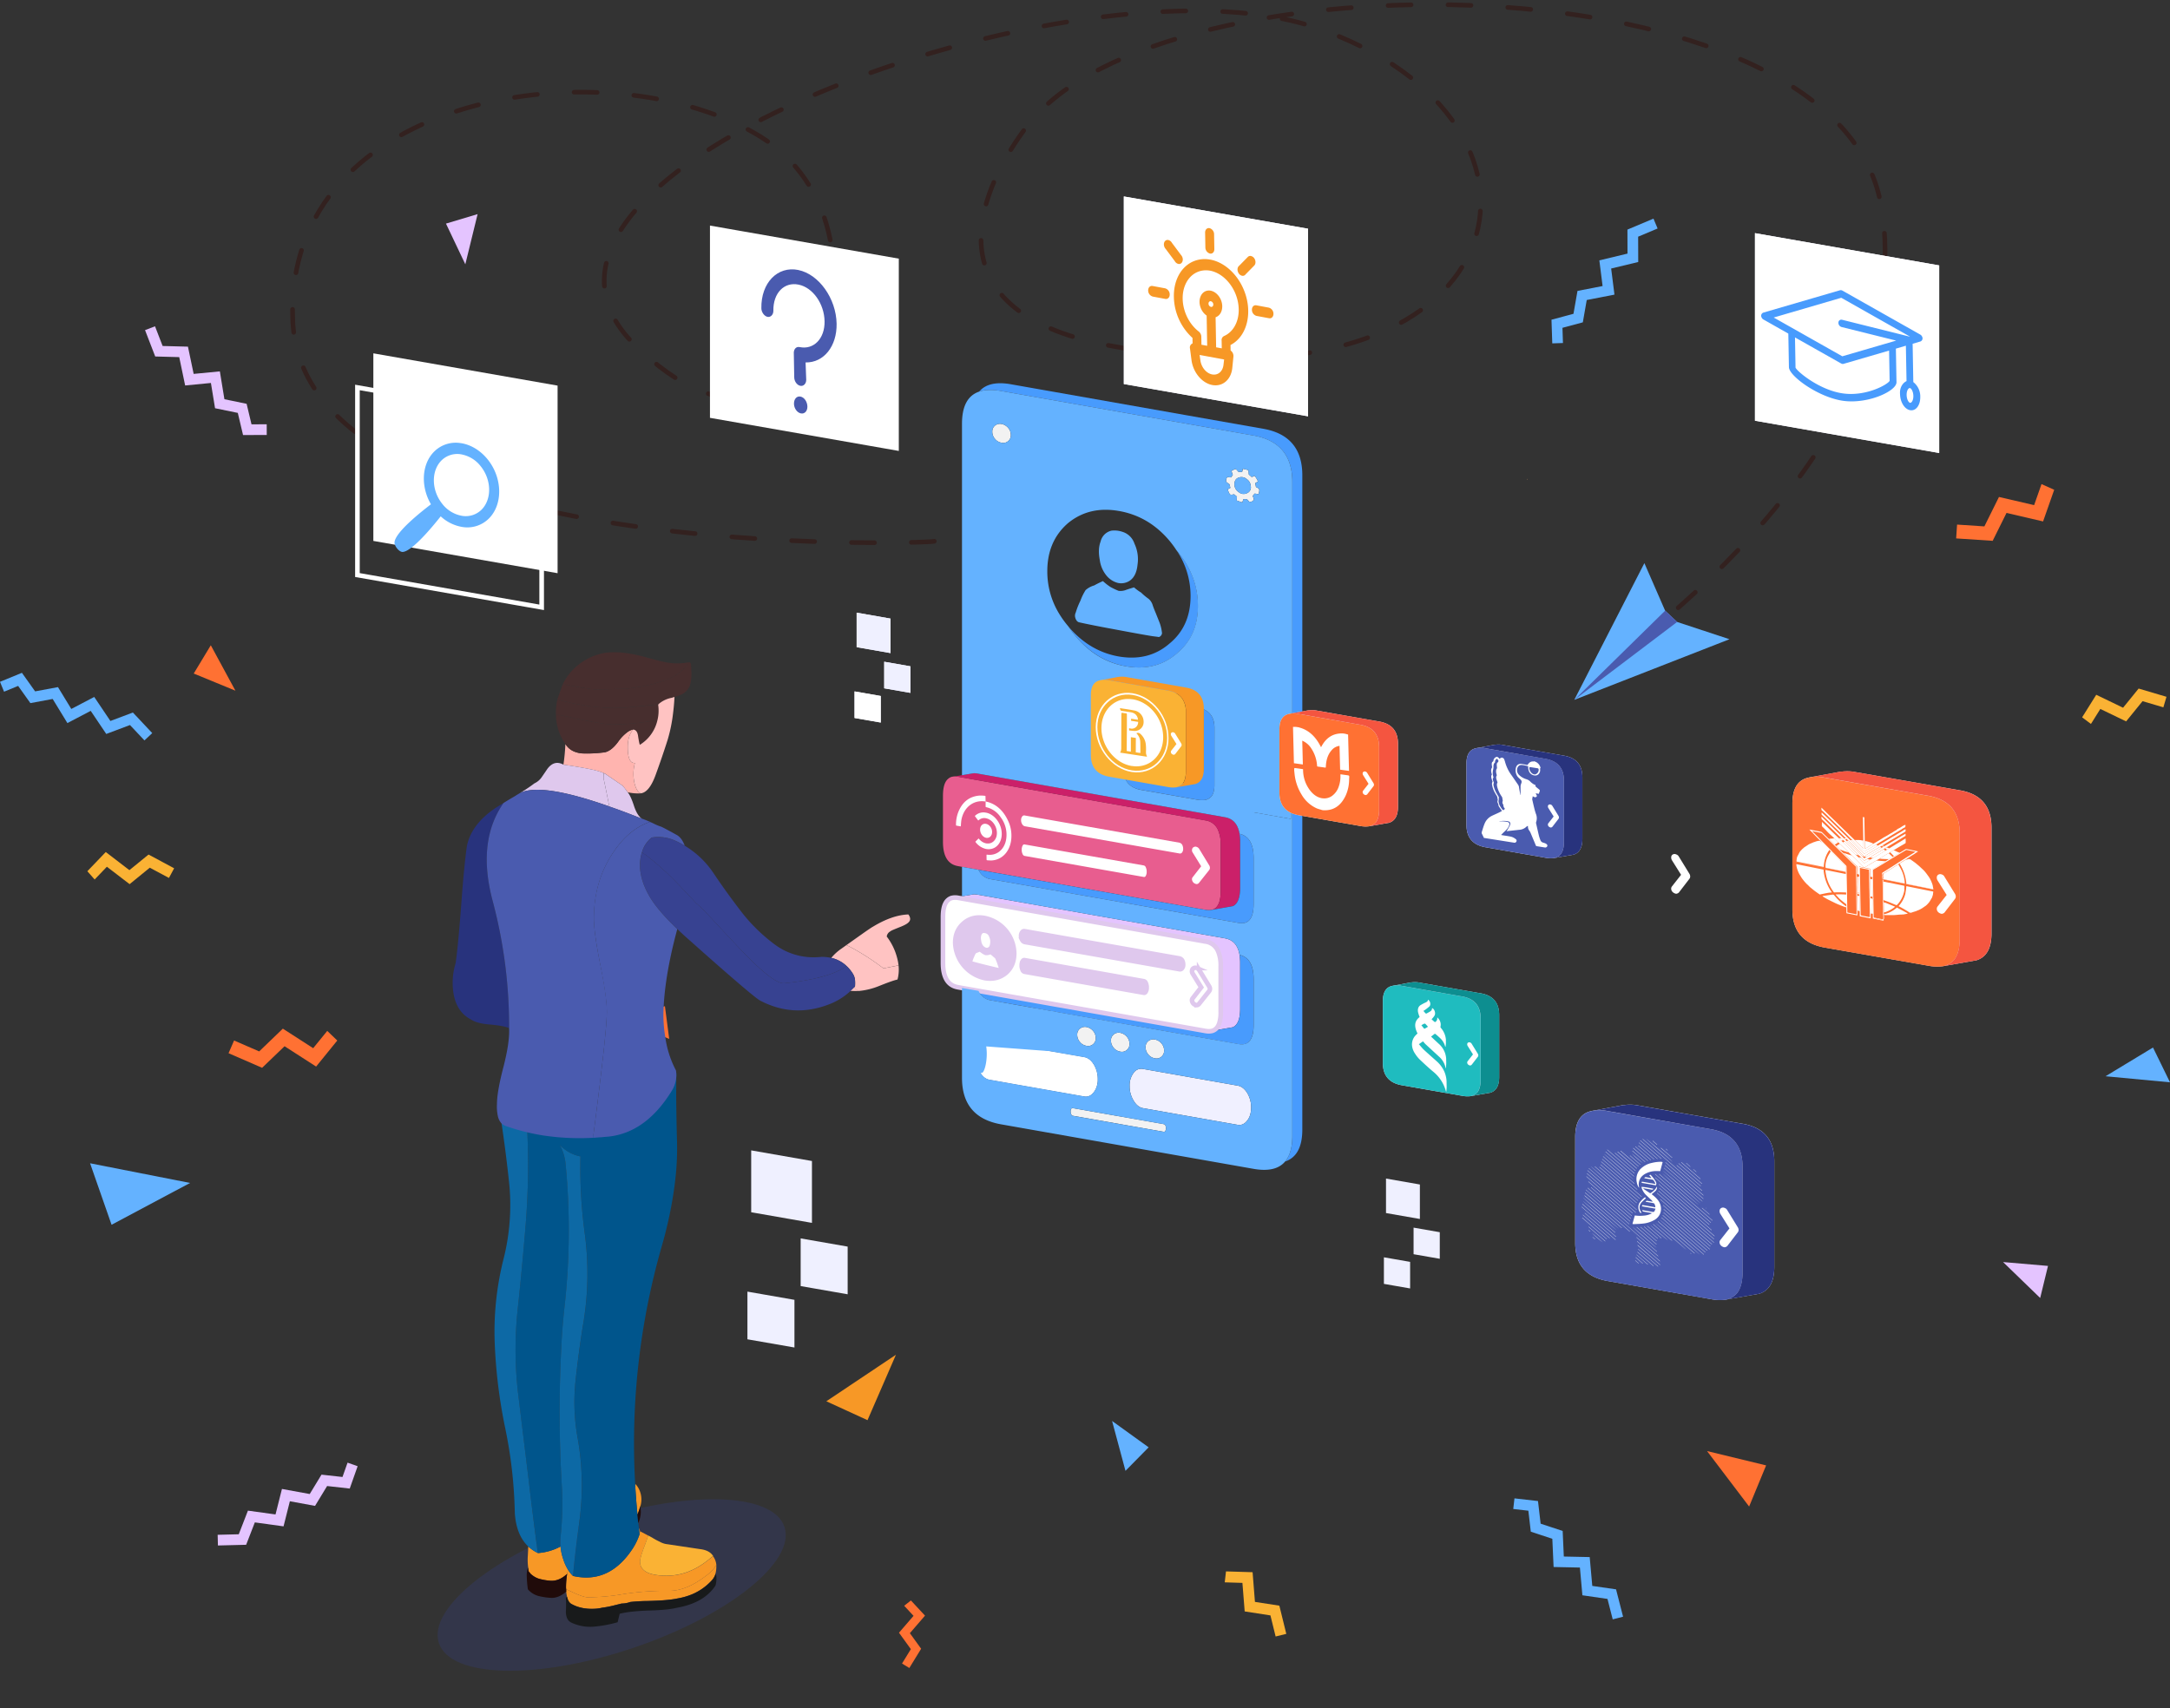 <svg width="470" height="370" fill="none" xmlns="http://www.w3.org/2000/svg" class="image-md main-slider__image"><rect width="100%" height="100%" fill="#333333" stroke="none"/><path d="M202.369 117.247c.446.446-136.743 5.439-138.962-47.8-2.068-49.669 68.859-59.853 101.246-39.882 32.387 19.972 11.089 82.503-27.064 45.251-38.152-37.251 96.253-86.108 147.117-68.923 59.796 20.204 45.224 86.108-44.637 68.923-40.673-7.78-27.005-35.283-17.493-47.668 28.885-37.602 175.051-36.973 184.811 17.136 9.76 54.11-62.641 102.101-62.641 102.101" stroke="#33211F" stroke-linecap="round" stroke-linejoin="round" stroke-dasharray="4.99 7.98"></path><path fill-rule="evenodd" clip-rule="evenodd" d="M340.973 151.601l15.183-29.618 4.495 10.301 2.6 2.444 11.34 3.74-33.618 13.133z" fill="#64B2FF"></path><path fill-rule="evenodd" clip-rule="evenodd" d="M363.251 134.728l-22.278 16.873 19.678-19.317 2.6 2.444z" fill="#4A5BAF"></path><path fill-rule="evenodd" clip-rule="evenodd" d="M80.864 76.54v40.634l39.904 6.991V83.531L80.864 76.54z" fill="#fff"></path><path clip-rule="evenodd" d="M77.415 83.931l39.903 6.992v40.633l-39.903-6.991V83.931z" stroke="#fff" stroke-miterlimit="10"></path><path d="M100.081 111.741a6.9 6.9 0 01-4.278-2.582c-2.383-2.952-2.444-7.184-.168-9.433a4.846 4.846 0 014.199-1.317 6.898 6.898 0 014.278 2.585c2.38 2.946 2.444 7.178.168 9.43a4.859 4.859 0 01-4.202 1.317h.003zm-.28-15.75a6.622 6.622 0 00-5.727 1.795c-2.772 2.728-2.998 7.584-.733 11.452-2.445 1.87-7.45 5.888-7.878 8.079-.162.816.834 2.124 1.629 2.243.06.008.122.008.183 0 2.023-.217 6.212-5.228 8.18-7.712a8.99 8.99 0 004.672 2.304 6.618 6.618 0 005.72-1.791c3.117-3.056 3.016-8.834-.229-12.852-1.622-2.008-3.728-3.208-5.806-3.52" fill="#64B2FF"></path><path fill-rule="evenodd" clip-rule="evenodd" d="M154.27 49.458V90.09l39.904 6.992V56.449l-39.904-6.991z" fill="#fff"></path><path clip-rule="evenodd" d="M154.27 49.458l39.904 6.99v40.635L154.27 90.09V49.458z" stroke="#fff" stroke-miterlimit="10"></path><path d="M172.912 58.484c-4.513-.917-8.106 2.796-8.008 8.296 0 .84.638 1.711 1.326 1.855.687.143 1.289-.48 1.274-1.32-.067-3.823 2.328-6.304 5.463-5.66 3.056.612 5.562 4.117 5.626 7.945.067 3.728-2.332 6.213-5.39 5.583-.841-.174-1.36.556-1.268 1.503l.088 5.036c0 .84.563 1.696 1.326 1.852.688.14 1.287-.477 1.272-1.317l-.141-3.746c3.972.07 6.799-3.53 6.722-8.376-.097-5.5-3.847-10.734-8.283-11.645M173.389 85.908c-.84-.17-1.439.544-1.421 1.568.015.932.642 1.897 1.485 2.072.844.174 1.439-.541 1.421-1.476-.018-1.027-.645-1.99-1.485-2.164z" fill="#4A5BAF"></path><path fill-rule="evenodd" clip-rule="evenodd" d="M243.409 42.555v40.634l39.904 6.991V49.546l-39.904-6.991z" fill="#EFF0FF"></path><path fill-rule="evenodd" clip-rule="evenodd" d="M243.409 42.555l39.904 6.991V90.18l-39.904-6.991V42.555z" fill="#fff"></path><path d="M262.55 81.111a2.322 2.322 0 01-.407-.113c-1.078-.407-1.94-1.559-2.139-2.86l-.183-1.253 5.311.987-.141 1.195c-.174 1.43-1.222 2.273-2.444 2.044h.003zm-.266-14.633a.733.733 0 01-.532-.71c0-.335.223-.568.507-.513a.73.73 0 01.532.706c0 .34-.223.572-.507.517zm-2.063 8.2l-.027-1.643a1.495 1.495 0 00-.13-.666 1.496 1.496 0 00-.408-.541c-3.056-2.35-4.357-6.921-2.909-10.209.99-2.246 3.056-3.398 5.384-2.98 3.38.685 6.139 4.468 6.163 8.45.022 2.667-1.222 4.861-3.202 5.714a.967.967 0 00-.498 1.011l.03 1.644-1.222-.226-.116-6.506c1.222-.4 1.781-2.001 1.222-3.578-.418-1.173-1.341-2.004-2.295-2.181a1.939 1.939 0 00-.962.058c-1.222.403-1.788 2.004-1.222 3.578.246.71.707 1.327 1.32 1.763l.116 6.539-1.222-.226h-.022zm1.913-18.434a6.262 6.262 0 00-4.052.553c-2.444 1.26-3.914 4.135-3.832 7.542a12.342 12.342 0 004.031 8.86l.021 1.183a.961.961 0 00-.562 1.116l.336 2.579c.379 2.683 2.319 4.92 4.498 5.326.218.041.439.062.66.064 1.94.018 3.435-1.5 3.667-3.746l.247-2.47a1.476 1.476 0 00-.611-1.332l-.021-1.185c3.792-1.947 4.974-7.544 2.64-12.5-1.552-3.3-4.278-5.5-7.028-5.999M261.966 49.418c-.538-.098-.963.336-.95.968l.055 3.215a1.377 1.377 0 00.993 1.326c.538.101.962-.333.95-.965l-.055-3.215a1.38 1.38 0 00-.993-1.33zM274.824 66.642l-2.719-.507c-.535-.1-.96.333-.948.969a1.368 1.368 0 00.987 1.326l2.723.507c.538.101.962-.333.95-.968a1.368 1.368 0 00-.993-1.326zM252.356 62.456l-2.72-.507c-.537-.098-.962.333-.953.969a1.377 1.377 0 00.993 1.326l2.72.507c.537.1.962-.333.953-.966a1.375 1.375 0 00-.993-1.329zM270.946 55.453a.744.744 0 00-.672.198l-1.87 1.904c-.421.306-.498 1.005-.165 1.57a1.2 1.2 0 00.785.612.75.75 0 00.767-.315l1.87-1.904c.364-.375.352-1.087-.027-1.607a1.156 1.156 0 00-.688-.452M253.037 51.99a.734.734 0 00-.577.12c-.422.305-.495 1.005-.165 1.57.055.097.122.186.198.266l1.953 2.616a1.198 1.198 0 00.785.611.743.743 0 00.575-.122c.425-.306.501-1.003.168-1.57a1.555 1.555 0 00-.199-.267l-1.949-2.612a1.22 1.22 0 00-.789-.611z" fill="#F79826"></path><path fill-rule="evenodd" clip-rule="evenodd" d="M380.106 50.503v40.633l39.904 6.992V57.494l-39.904-6.991z" fill="#EFF0FF"></path><path fill-rule="evenodd" clip-rule="evenodd" d="M380.106 50.503l39.904 6.99v40.635l-39.904-6.992V50.503z" fill="#fff"></path><path d="M413.712 87.259c-.306-.043-.739-.724-.755-1.7-.015-.974.398-1.527.7-1.496.303.03.736.724.755 1.702.018.977-.401 1.527-.7 1.494zm-14.667-8.43a.672.672 0 00.26-.016l9.854-2.87.116 6.558c-.449.813-5.103 3.42-10.114 2.72-5.011-.7-9.778-4.627-10.267-5.57l-.116-6.561 10.004 5.65a.79.79 0 00.263.088zm-.028-1.654l-14.853-8.394 14.637-4.278 14.859 8.4h-.101l-14.587-3.636-.077-.015a.629.629 0 00-.712.611.949.949 0 00.669.972l11.841 2.945-11.651 3.395h-.025zm-.232-14.319a.637.637 0 00-.263.019l-16.613 4.846a.722.722 0 00-.391.98c.076.213.224.391.418.505l5.397 3.056.131 7.275c.034 1.92 6.389 6.54 11.749 7.288 5.36.748 11.581-2.109 11.547-4.027l-.131-7.276 2.166-.636.138 7.667c-.963.477-1.51 1.568-1.403 2.808.031 1.79 1.018 3.33 2.243 3.502 1.225.171 2.157-1.1 2.139-2.89a3.949 3.949 0 00-1.509-3.209l-.147-8.296 1.69-.498a.724.724 0 00.391-.981.97.97 0 00-.416-.504l-16.873-9.534a.752.752 0 00-.26-.092" fill="#489BFD"></path><path d="M70.879 223.311l-3.047 3.746-6.57-4.232-5.127 4.929-5.436-2.362-1.198 2.75 7.27 3.163 4.861-4.672 6.836 4.403 4.58-5.641-2.17-2.084zM442.172 104.862l-1.601 4.556-7.615-1.766-3.159 6.374-5.916-.391-.198 2.995 7.911.522 2.997-6.041 7.92 1.84 2.408-6.857-2.747-1.232z" fill="#FF7133"></path><path d="M75.75 322.448l-4.902-.547-2.612 4.3-5.455-1-1.369 5.436-6.218-.858-1.88 4.849-6.114.153-.058-2.316 4.572-.113 1.986-5.119 5.974.825 1.393-5.524 6.017 1.1 2.55-4.196 4.545.505 1.1-3.105 2.181.77-1.71 4.84zM52.643 94.241l-1.137-4.8-4.929-1.012-.895-5.47-5.58.541-1.283-6.141-5.2-.138-2.204-5.708 2.16-.831 1.647 4.266 5.485.143 1.238 5.904 5.674-.547.987 6.035 4.81.99 1.057 4.446 3.294-.01.009 2.314-5.133.018z" fill="#E4C4FF"></path><path d="M333.113 325.153l.572 4.901 4.773 1.58.25 5.539 5.604.117.56 6.248 5.148.743 1.522 5.925-2.243.577-1.137-4.43-5.432-.786-.538-6.007-5.699-.119-.275-6.108-4.663-1.547-.529-4.54-3.272-.373.263-2.301 5.096.581zM336.035 69.255l4.763-1.28.868-4.956 5.439-1.058-.703-5.561 6.1-1.467-.016-5.2 5.638-2.371.898 2.135-4.217 1.773.019 5.487-5.864 1.41.715 5.655-6.004 1.167-.847 4.837-4.412 1.186.107 3.294-2.313.076-.171-5.127zM4.748 145.744l2.86 4.018 4.948-.92 2.887 4.73 4.969-2.6 3.501 5.204 4.871-1.831 4.19 4.456-1.687 1.585-3.135-3.33-5.137 1.931-3.367-5.002-5.048 2.646-3.19-5.222-4.828.898-2.652-3.725-3.05 1.253-.88-2.142 4.748-1.949z" fill="#64B2FF"></path><path d="M20.5 190.515l2.65-2.765 4.922 3.773 4.373-3.566 4.146 2.222 1.125-2.096-5.543-2.973-4.147 3.379-5.118-3.926-3.99 4.161 1.582 1.791z" fill="#FAB234"></path><path d="M195.836 347.838l2.029 2.184-3.154 3.652 2.573 3.56-1.913 3.116 1.58.969 2.558-4.171-2.439-3.373 3.279-3.798-3.053-3.285-1.46 1.146z" fill="#FF7133"></path><path d="M452.879 156.82l2.032-3.248 5.586 2.695 3.557-4.378 4.51 1.332.675-2.283-6.032-1.784-3.37 4.152-5.812-2.805-3.059 4.886 1.913 1.433zM265.266 342.762l3.829.119.492 6.182 5.576.862 1.125 4.568 2.31-.569-1.504-6.108-5.286-.819-.51-6.429-5.76-.177-.272 2.371z" fill="#FAB234"></path><path d="M466.318 226.911l3.682 7.538-13.964-1.314 10.282-6.224z" fill="#64B2FF"></path><path d="M96.592 48.434l6.851-2.05-2.659 10.869-4.192-8.819zM443.575 274.221l-1.693 6.946-8.036-7.783 9.729.837z" fill="#E4C4FF"></path><path d="M382.523 317.431l-3.679 8.91-9.115-12.015 12.794 3.105zM41.96 145.9l3.697-6.121 5.333 9.836-9.03-3.715zM144.015 217.961l.926 7.089-10.303-4.361 9.377-2.728z" fill="#FF7133"></path><path d="M248.784 313.517l-5.017 5.093-2.903-10.804 7.92 5.711zM24.164 265.305l-4.654-13.317 21.659 4.26-17.005 9.057z" fill="#64B2FF"></path><path d="M187.894 307.635l-8.919-4.092 15.079-10.084-6.16 14.176z" fill="#F79826"></path><path fill-rule="evenodd" clip-rule="evenodd" d="M191.512 143.345v5.757l5.678.99v-5.757l-5.678-.99zM190.764 150.761l-5.678-.99v5.757l5.678.99v-5.757zM192.878 134.001l-7.337-1.286v7.471l7.337 1.286v-7.471zM311.843 272.675v-5.757l-5.677-.99v5.757l5.677.99zM305.417 279.101v-5.757l-5.677-.99v5.757l5.677.99zM307.532 264.052v-7.468l-7.337-1.286v7.471l7.337 1.283zM183.595 280.366v-10.328l-10.181-1.778v10.328l10.181 1.778zM172.069 291.892v-10.325l-10.184-1.778v10.328l10.184 1.775zM175.861 264.898v-13.402l-13.16-2.304v13.402l13.16 2.304z" fill="#EFF0FF"></path><path fill-rule="evenodd" clip-rule="evenodd" d="M262.47 197.091a3.386 3.386 0 01-1.338 0h-.028l-49.171-8.688-3.575-.629-.883-.162c-2.159-.373-3.239-2.131-3.239-5.274v-9.934c0-1.874.384-3.115 1.152-3.722.141-.129.305-.233.483-.305a.505.505 0 01.186-.08 3.25 3.25 0 01.642-.107h.238c.18.001.359.019.535.052l53.657 9.473a3.465 3.465 0 012.677 2.047 7.706 7.706 0 01.589 3.254v9.934a7.833 7.833 0 01-.305 2.445c-.318.938-.853 1.509-1.62 1.696z" fill="#E85D8F"></path><path fill-rule="evenodd" clip-rule="evenodd" d="M259.188 183.46a.734.734 0 00-.641.027.61.61 0 00-.349.507.838.838 0 00.135.67l1.833 2.973-1.833 2.356a.667.667 0 00-.135.611c.042.238.165.454.349.611.18.155.404.249.641.269a.686.686 0 00.538-.306l2.167-2.729a.797.797 0 00.162-.482 1.035 1.035 0 00-.162-.535l-2.167-3.563a1.021 1.021 0 00-.538-.409z" fill="#FF65A7"></path><path fill-rule="evenodd" clip-rule="evenodd" d="M206.699 168.203l1.659-.284 2.466-.413c.286-.017.573.001.855.052l53.657 9.473c1.742.313 2.786 1.505 3.132 3.575.093.57.138 1.148.135 1.726v9.934c0 2.194-.527 3.532-1.58 4.015l-4.553.804c.767-.196 1.305-.758 1.607-1.687a7.804 7.804 0 00.306-2.445v-9.918a7.704 7.704 0 00-.59-3.254 3.47 3.47 0 00-2.676-2.048l-53.657-9.472a2.921 2.921 0 00-.535-.052l-.226-.006z" fill="#CB2069"></path><path fill-rule="evenodd" clip-rule="evenodd" d="M217.662 229.728h.016a15.267 15.267 0 004.525-1.097c1.564-.611 2.697-1.026 3.398-1.244l2.197.388v.052c0 .911-2.758 2.92-8.275 6.026l-1.283.721-3.936-.696c-.805-.145-1.483-.69-2.035-1.635h-.015a13.79 13.79 0 003.667-2.445c.581.009 1.162-.014 1.741-.07z" fill="#DFC8ED"></path><path fill-rule="evenodd" clip-rule="evenodd" d="M243.568 115.374a5.322 5.322 0 00-.59-.214 5.404 5.404 0 00-2.221-.214 3.156 3.156 0 00-1.446.749 3.219 3.219 0 00-.938 1.634c-.407 1.072-.469 2.366-.186 3.884.021.165.049.33.079.495a6.725 6.725 0 001.394 2.985 4.708 4.708 0 002.463 1.58 3.361 3.361 0 002.57-.483c.963-.66 1.525-1.82 1.686-3.48.233-1.55 0-3.135-.669-4.553a3.968 3.968 0 00-2.142-2.383zM233.769 134.814c1.927.428 4.595.954 8.005 1.579 3.871.732 6.495 1.204 7.872 1.418.611.074 1.078.135 1.366.187a1.009 1.009 0 00.669-.828 9.43 9.43 0 00-.511-2.249l-.855-2.139c-.34-.805-.563-1.385-.669-1.742a2.908 2.908 0 00-.856-1.311 12.784 12.784 0 01-1.635-1.366 10.177 10.177 0 01-1.527-1.124 27.79 27.79 0 00-1.715.535 3.304 3.304 0 01-1.634.213 14.515 14.515 0 01-1.794-.855 12.112 12.112 0 01-1.604-1.259c-.859.394-1.482.706-1.877.938a4.756 4.756 0 00-1.873 1.018c-.453.726-.83 1.497-1.124 2.3a16.18 16.18 0 00-1.018 2.573 1.532 1.532 0 00-.079 1.149c.162.55.449.874.859.963z" fill="#64B2FF"></path><path fill-rule="evenodd" clip-rule="evenodd" d="M330.69 103.753a.118.118 0 01.132.083.12.12 0 01-.004.042.102.102 0 01-.02.037c0-.018-.019-.045-.056-.079l-.052-.083z" fill="#ED9870"></path><path fill-rule="evenodd" clip-rule="evenodd" d="M270.128 242.739c-.572.749-1.259 1.054-2.06.917l-20.512-3.615c-.801-.143-1.478-.688-2.032-1.635a5.89 5.89 0 01-.859-3.156 4.47 4.47 0 01.859-2.839 1.992 1.992 0 012.032-.859l20.512 3.615c.801.143 1.487.669 2.06 1.58.573.953.871 2.047.858 3.159 0 1.178-.286 2.122-.858 2.833z" fill="#F0F0FF"></path><path fill-rule="evenodd" clip-rule="evenodd" d="M241.438 158.403c.084.031.169.053.257.068l12.717 2.248a.915.915 0 001.012-.483.794.794 0 00.07-.372 1.226 1.226 0 00-.305-.804 1.348 1.348 0 00-.777-.428l-11.232-1.983a.069.069 0 00-.016-.018.05.05 0 00-.024-.009l-2.331-.428c-.052 0-.107.089-.159.269a4.473 4.473 0 00-.055.749v.079c0 .216.018.432.055.645.052.232.107.348.159.348l.629.119zM255.644 165.15a3.771 3.771 0 00-2.973-3.535 2.45 2.45 0 00-2.112.52 2.438 2.438 0 00-.861 1.998 3.642 3.642 0 002.973 3.532 2.453 2.453 0 002.09-.507 2.521 2.521 0 00.883-2.008z" fill="#FFDB59"></path><path fill-rule="evenodd" clip-rule="evenodd" d="M253.743 164.881a.54.54 0 00-.082-.305l-1.149-1.876a.494.494 0 00-.306-.242.417.417 0 00-.348 0 .332.332 0 00-.186.269.583.583 0 00.079.376l.99 1.58-.99 1.256a.41.41 0 00-.079.323.495.495 0 00.186.306.667.667 0 00.348.159.505.505 0 00.306-.131l1.149-1.501a.387.387 0 00.082-.214z" fill="#FD9C3C"></path><path fill-rule="evenodd" clip-rule="evenodd" d="M192.878 134.001v7.471l-7.337-1.286v-7.471l7.337 1.286z" fill="#EFF0FF"></path><path fill-rule="evenodd" clip-rule="evenodd" d="M190.764 150.761v5.757l-5.678-.99v-5.757l5.678.99z" fill="#fff"></path><path fill-rule="evenodd" clip-rule="evenodd" d="M191.512 143.345l5.678.99v5.757l-5.678-.99v-5.757z" fill="#EFF0FF"></path><path fill-rule="evenodd" clip-rule="evenodd" d="M221.399 201.937a.501.501 0 01.563-.214l33.492 5.891a.97.97 0 01.59.428c.144.272.218.576.214.883v.028a1.16 1.16 0 01-.214.748.535.535 0 01-.59.242l-33.492-5.891a.873.873 0 01-.563-.456 1.532 1.532 0 01-.241-.855v-.031a1.182 1.182 0 01.241-.773z" fill="#DFC8ED"></path><path fill-rule="evenodd" clip-rule="evenodd" d="M216.66 209.127l-.305-.804c-.123-.305-.214-.516-.266-.641a1.151 1.151 0 00-.306-.508 8.358 8.358 0 01-.587-.51 5.541 5.541 0 01-.537-.455 4.133 4.133 0 00-.611.162 1.574 1.574 0 01-.563.052 3.131 3.131 0 01-.644-.373 4 4 0 01-.587-.483c-.306.145-.529.247-.669.306-.243.073-.47.191-.67.348a5.352 5.352 0 00-.403.831 8.56 8.56 0 00-.348.883.612.612 0 00-.052.428.567.567 0 00.305.376c.697.204 1.651.453 2.864.748 1.375.341 2.304.564 2.786.67l.508.082a.299.299 0 00.164-.095.298.298 0 00.077-.174 3.267 3.267 0 00-.156-.843zM212.938 201.616a.904.904 0 00-.51.241 1.219 1.219 0 00-.348.563 2.668 2.668 0 00-.052 1.418c.043.476.219.931.507 1.313.229.286.537.499.886.612a1.043 1.043 0 00.917-.135c.356-.204.56-.611.611-1.222a2.862 2.862 0 00-.241-1.659 1.573 1.573 0 00-.749-.917 1.763 1.763 0 00-1.021-.214z" fill="#fff"></path><path fill-rule="evenodd" clip-rule="evenodd" d="M206.885 204.238c0-1.803.635-3.229 1.904-4.278 1.222-1.055 2.721-1.422 4.498-1.1a7.958 7.958 0 014.541 2.695 7.957 7.957 0 011.857 4.944c0 1.803-.611 3.229-1.833 4.278-1.265 1.035-2.782 1.4-4.55 1.097a8.12 8.12 0 01-6.402-7.639l-.015.003zM221.479 210.044a2.028 2.028 0 01-.187-.917c-.01-.296.054-.59.187-.856.107-.214.25-.305.428-.269l25.838 4.553a.635.635 0 01.428.428c.129.288.193.601.186.917v.027c.015.297-.05.592-.186.856-.107.214-.251.305-.428.269l-25.835-4.574a.63.63 0 01-.431-.434z" fill="#DFC8ED"></path><path fill-rule="evenodd" clip-rule="evenodd" d="M221.399 176.866a.496.496 0 01.563-.214l33.492 5.891a.985.985 0 01.59.431c.144.271.218.575.214.883v.027c.017.267-.059.531-.214.749a.54.54 0 01-.59.241l-33.492-5.891a.866.866 0 01-.563-.455 1.533 1.533 0 01-.241-.856v-.018a1.182 1.182 0 01.241-.788zM221.479 184.987a2.021 2.021 0 01-.187-.916v-.028c-.01-.296.054-.59.187-.855.107-.214.25-.306.428-.269l25.838 4.553a.62.62 0 01.428.427c.129.288.193.601.186.917v.028c.014.296-.05.591-.186.855-.107.214-.251.306-.428.269l-25.835-4.562a.635.635 0 01-.431-.419zM278.897 162.901l1.996.345c.299.053.572.205.776.431.196.222.304.508.305.804a.794.794 0 01-.305.669.911.911 0 01-.776.186l-12.718-2.248a1.183 1.183 0 01-.241-.068h.052l10.658 1.876a.662.662 0 00.611-.213.81.81 0 00.305-.67 1.254 1.254 0 00-.305-.803.893.893 0 00-.358-.309zM278.696 167.103a.493.493 0 01.305.241l1.149 1.873a.568.568 0 01.083.306.391.391 0 01-.083.241l-1.149 1.497a.499.499 0 01-.305.135.698.698 0 01-.349-.159.514.514 0 01-.186-.324.398.398 0 01.079-.305l.99-1.259-.99-1.577a.583.583 0 01-.079-.376.34.34 0 01.186-.269.418.418 0 01.349-.024zM259.188 183.46c.224.076.414.227.538.427l2.167 3.563c.102.16.158.345.162.535a.802.802 0 01-.162.483l-2.167 2.728a.679.679 0 01-.538.306 1.127 1.127 0 01-.641-.269 1.04 1.04 0 01-.349-.611.667.667 0 01.135-.611l1.833-2.356-1.833-2.973a.825.825 0 01-.135-.669.613.613 0 01.349-.508.73.73 0 01.641-.045zM259.188 209.701c.224.077.414.228.538.428l2.167 3.563c.102.16.158.345.162.535a.802.802 0 01-.162.483l-2.167 2.731a.682.682 0 01-.538.306 1.127 1.127 0 01-.641-.269 1.04 1.04 0 01-.349-.611.667.667 0 01.135-.611l1.833-2.356-1.833-2.97a.833.833 0 01-.135-.673.613.613 0 01.349-.507.73.73 0 01.641-.049z" fill="#fff"></path><path fill-rule="evenodd" clip-rule="evenodd" d="M272.456 104.291l-.587.373.159.831c.139.062.274.133.403.214a.533.533 0 01.306.348c.018.171.009.343-.027.51-.034.123-.08.285-.132.48l-.831-.134-.428.51c.111.26.2.529.266.804a1.261 1.261 0 01-.428.4.823.823 0 01-.611.027l-.483-.534h-.748l-.242.696a11.49 11.49 0 01-1.222-.403l.055-.831-.611-.507-.455.079a.803.803 0 01-.428-.052 1.935 1.935 0 01-.306-.535 8.933 8.933 0 01-.214-.565l.59-.321-.189-.776c-.355-.25-.611-.428-.721-.535-.035-.344.04-.69.213-.99.133-.018.268-.018.401 0 .142.022.286.032.431.028l.4-.538-.306-.856c.161-.063.313-.144.456-.241.15-.08.314-.135.482-.162.118.07.222.161.306.269.071.09.173.206.306.348h.776l.162-.669c.409.066.812.168 1.204.306l.079.916.645.563.611-.269c.301.365.543.776.718 1.216zm-2.463-.538a1.727 1.727 0 00-.802-.378 1.73 1.73 0 00-.885.073c-.611.203-.922.677-.935 1.42a1.965 1.965 0 00.935 1.739 1.599 1.599 0 001.797.214 1.337 1.337 0 00.801-1.5 1.972 1.972 0 00-.911-1.568zm-33.251 119.549c.378.43.586.983.586 1.555a1.631 1.631 0 01-.586 1.339 1.606 1.606 0 01-1.421.348 2.291 2.291 0 01-1.418-.831c-.38-.428-.59-.98-.59-1.552a1.636 1.636 0 01.59-1.339 1.71 1.71 0 011.418-.348 2.488 2.488 0 011.421.828zm3.88 2.118a1.636 1.636 0 01.59-1.339 1.69 1.69 0 011.418-.348 2.488 2.488 0 011.421.828c.378.429.588.98.589 1.552a1.65 1.65 0 01-.589 1.342 1.606 1.606 0 01-1.421.348 2.312 2.312 0 01-1.418-.831c-.38-.428-.59-.98-.59-1.552zm11.514 2.138a1.636 1.636 0 01-.59 1.339 1.583 1.583 0 01-1.418.348 2.32 2.32 0 01-1.42-.831 2.349 2.349 0 01-.587-1.552 1.631 1.631 0 01.587-1.339 1.72 1.72 0 011.42-.348 2.443 2.443 0 011.418.831c.381.428.591.982.59 1.556v-.004zm.269 16.226c.091.191.136.4.131.611v.028a.918.918 0 01-.131.534c-.092.162-.199.232-.324.214l-19.758-3.48c-.124-.019-.226-.125-.305-.321a1.177 1.177 0 01-.135-.59v-.024c-.01-.197.037-.392.135-.562a.32.32 0 01.305-.162l19.758 3.48a.464.464 0 01.324.275v-.003z" fill="#F2F2F2"></path><path fill-rule="evenodd" clip-rule="evenodd" d="M212.08 84.824c1.383-1.63 3.686-2.157 6.908-1.58l37.701 6.655 16.946 2.985c5.623 1 8.434 4.362 8.434 10.084v51.714l-2.166.99v-51.247c0-5.732-2.813-9.093-8.437-10.083l-54.647-9.638c-1.903-.344-3.482-.304-4.739.12zM278.347 251.6c1.035-1.222 1.554-3.055 1.556-5.5v-72.113l.131.028a4.954 4.954 0 001.607.052l.428-.08v70.683c0 3.793-1.241 6.103-3.722 6.93z" fill="#489BFD"></path><path fill-rule="evenodd" clip-rule="evenodd" d="M218.347 92.67c.378.429.588.98.59 1.553a1.635 1.635 0 01-.59 1.338 1.598 1.598 0 01-1.421.349 2.3 2.3 0 01-1.418-.832c-.38-.427-.59-.98-.59-1.552a1.619 1.619 0 01.137-.739 1.62 1.62 0 01.453-.6 1.711 1.711 0 011.418-.348 2.492 2.492 0 011.421.832z" fill="#F2F2F2"></path><path fill-rule="evenodd" clip-rule="evenodd" d="M208.358 194.154l2.466-.415c.286-.017.573 0 .855.052l53.657 9.472c1.742.314 2.786 1.506 3.132 3.575.093.571.138 1.148.135 1.727v9.933c0 2.196-.527 3.535-1.58 4.016l-4.553.803c.767-.195 1.305-.758 1.607-1.686a7.804 7.804 0 00.306-2.445v-9.912a7.711 7.711 0 00-.59-3.255 3.463 3.463 0 00-2.676-2.047l-53.658-9.472a2.818 2.818 0 00-.534-.052h-.242l1.675-.294z" fill="#E4C4FF"></path><path fill-rule="evenodd" clip-rule="evenodd" d="M262.47 223.33a3.386 3.386 0 01-1.338 0h-.028l-36.6-6.466c.107-.077.223-.153.348-.226.232-.127.937-.422 2.115-.886.877-.355 1.436-.694 1.686-1.018.377-.428.333-.963-.134-1.604-2.357.087-4.927.98-7.709 2.677-.102.057-.267.158-.495.305l-8.382-1.485-3.575-.611-.883-.162c-2.159-.373-3.239-2.131-3.239-5.274v-9.937c0-1.874.384-3.115 1.152-3.722.141-.129.305-.233.483-.305a.558.558 0 01.186-.08c.21-.058.425-.093.642-.107h.238c.18.001.359.018.535.052l53.657 9.473a3.457 3.457 0 012.677 2.047 7.706 7.706 0 01.589 3.254v9.956a7.83 7.83 0 01-.305 2.444c-.318.917-.853 1.479-1.62 1.675zm-41.071-21.39c-.17.222-.255.497-.241.776v.028c-.006.303.078.6.241.855a.868.868 0 00.563.456l33.492 5.891a.541.541 0 00.59-.242c.156-.217.231-.481.214-.748v-.028a1.838 1.838 0 00-.214-.883.97.97 0 00-.59-.428l-33.492-5.891a.506.506 0 00-.563.211v.003zm-14.514 2.298a8.117 8.117 0 006.402 7.639c1.766.304 3.282-.062 4.55-1.097 1.222-1.053 1.833-2.479 1.833-4.278a7.969 7.969 0 00-6.399-7.639c-1.768-.32-3.267.047-4.498 1.1-1.256 1.047-1.886 2.472-1.888 4.275zm6.053-2.625c.353-.033.708.042 1.018.214.359.197.628.525.748.917.245.516.329 1.094.242 1.659-.055.611-.259 1.018-.611 1.222a1.047 1.047 0 01-.917.135 1.868 1.868 0 01-.886-.612 2.566 2.566 0 01-.507-1.313 2.668 2.668 0 01.052-1.418 1.21 1.21 0 01.348-.562.897.897 0 01.513-.239v-.003zm3.722 7.514c.098.268.161.547.186.831a.303.303 0 01-.241.269l-.507-.083c-.483-.107-1.412-.331-2.787-.669a92.365 92.365 0 01-2.863-.748.575.575 0 01-.306-.376.617.617 0 01.052-.428c.1-.301.216-.595.349-.883.11-.288.245-.566.403-.831.199-.157.426-.275.669-.349.141-.05.364-.152.669-.305.18.179.377.341.587.483.199.149.416.274.645.372.189.017.379 0 .562-.051.199-.07.404-.124.611-.162.17.163.349.315.538.455.247.232.446.403.587.51.144.139.25.314.305.507.052.126.144.34.266.642l.275.816zm4.819.938a.62.62 0 00.428.428l25.838 4.553c.177.036.306-.055.428-.269.136-.264.201-.559.186-.856v-.027a2.128 2.128 0 00-.186-.917.635.635 0 00-.428-.428l-25.835-4.562c-.178-.033-.306.055-.428.269a1.785 1.785 0 00-.187.856v.015c-.011.316.052.63.184.917v.021zm37.709-.364a.733.733 0 00-.641.028.607.607 0 00-.349.507.847.847 0 00.135.672l1.833 2.97-1.833 2.356a.69.69 0 00-.143.289.687.687 0 00.008.322c.042.239.165.455.349.612.18.155.405.249.641.269a.693.693 0 00.538-.306l2.167-2.732a.798.798 0 00.162-.483 1.035 1.035 0 00-.162-.534l-2.167-3.563a1.026 1.026 0 00-.538-.407z" fill="#fff"></path><path fill-rule="evenodd" clip-rule="evenodd" d="M227.798 227.766l7.028 1.223c.803.143 1.488.669 2.059 1.579a6.04 6.04 0 01.859 3.187 4.368 4.368 0 01-.859 2.812c-.571.748-1.256 1.051-2.059.916l-16.583-2.909 1.283-.721c5.515-3.106 8.273-5.115 8.275-6.026l-.003-.061z" fill="#F0F0FF"></path><path fill-rule="evenodd" clip-rule="evenodd" d="M320.203 161.978c-.251.037-.5.089-.745.156-1.222.351-1.834 1.426-1.834 3.227v13.344c0 2.707 1.345 4.31 4.034 4.81l13.096 2.294a5.729 5.729 0 001.861.061l4.22-.742c1.261-.395 1.893-1.523 1.895-3.383v-13.344c0-2.689-1.335-4.261-4.003-4.718l-13.097-2.294a5.26 5.26 0 00-1.8-.061h-.125l-3.502.65z" fill="#EFF0FF"></path><path fill-rule="evenodd" clip-rule="evenodd" d="M336.618 185.87a5.729 5.729 0 01-1.861-.061l-13.096-2.294c-2.689-.5-4.033-2.103-4.033-4.81v-13.344c0-1.801.611-2.876 1.833-3.227.245-.067.494-.119.745-.156a5.207 5.207 0 011.458.092l13.096 2.298c2.649.475 3.973 2.046 3.973 4.715v13.344c0 1.136-.229 2.007-.685 2.606a2.589 2.589 0 01-1.43.837z" fill="#4A5BAF"></path><path fill-rule="evenodd" clip-rule="evenodd" d="M336.618 185.87a2.6 2.6 0 001.427-.837c.456-.611.685-1.47.685-2.606v-13.329c0-2.669-1.324-4.24-3.973-4.715l-13.096-2.313a5.207 5.207 0 00-1.458-.092l3.505-.65h.126a5.253 5.253 0 011.799.061l13.097 2.294c2.668.457 4.003 2.029 4.003 4.718v13.344c0 1.862-.632 2.99-1.895 3.383l-4.22.742z" fill="#28337D"></path><path fill-rule="evenodd" clip-rule="evenodd" d="M335.885 174.293a.565.565 0 01.342.281l1.335 2.172c.061.103.093.22.092.339a.462.462 0 01-.092.282l-1.335 1.738a.558.558 0 01-.342.153.785.785 0 01-.403-.186.582.582 0 01-.217-.37.468.468 0 01.094-.373l1.146-1.46-1.146-1.834a.667.667 0 01-.094-.434.395.395 0 01.217-.305.464.464 0 01.403-.003z" fill="#fff"></path><path d="M331.476 166.174l.791.125.492.077.248.039c.183.031.238.104.253.306a1.029 1.029 0 01-.657.999.671.671 0 01-.324.024 1.152 1.152 0 01-.712-.495 1.396 1.396 0 01-.327-.855c0-.171.08-.248.23-.223l.006.003zm-5.873 9.347a1.248 1.248 0 01-.242-.223 5.415 5.415 0 01-.565-.856 6.256 6.256 0 01-.226-.748 1.096 1.096 0 01.046-.422c0-.183 0-.385.018-.611-.156-.263-.342-.553-.51-.856a5.561 5.561 0 01-.611-1.546.917.917 0 01.042-.69c-.1-.398-.409-.813-.07-1.152a3.008 3.008 0 01-.095-1.681c.064-.229.091-.468.08-.706a1.408 1.408 0 01.092-.571c.071-.129.162-.247.268-.349a.667.667 0 01.444-.754l.268.391a.464.464 0 01-.204.449.562.562 0 00-.156.4c0 .251.037.514.061.81-.306.403-.238.947-.04 1.528-.339.492 0 1.036.147 1.574-.205.305-.128.672-.037 1.041.206.728.533 1.416.966 2.036a.439.439 0 01.091.198l.12.703a.703.703 0 00.088.779c.02.027.031.059.034.092a1.162 1.162 0 00.354.843l-.363.327v-.006zm6.548-10.56c-.519-.083-.941.165-1.317.764a2.264 2.264 0 00-.22-.049c-.306-.055-.611-.119-.892-.165l-.233-.034a1.023 1.023 0 00-.843.254c-.51.476-.611 1.934.306 2.783.149.138.305.269.44.416a.61.61 0 01.159.571c-.028.126-.086.242-.12.367-.05.125-.081.257-.091.391V172.212a.122.122 0 01-.058-.086c-.095-.519-.199-1.042-.278-1.561a1.223 1.223 0 00-.193-.559c-.458-.663-.917-1.339-1.375-1.996a8.852 8.852 0 01-1.47-3.019 3.925 3.925 0 00-.137-.409.637.637 0 00-.465-.462.465.465 0 00-.305.058c-.104.062-.202.135-.306.196a.887.887 0 00-.498-.428.164.164 0 00-.088 0 .964.964 0 00-.715.847c0 .061-.034.14-.077.159-.244.103-.284.351-.272.611 0 .22.052.443.08.66-.324.443-.245.981-.049 1.549-.352.495.018 1.042.14 1.567a.944.944 0 00-.104.676c.1.6.307 1.178.612 1.705.165.305.357.611.501.837l.128.758a.7.7 0 00.086.782.23.23 0 01.03.128c.004.249.095.488.257.676.177.244.342.495.528.77-.22.116-.44.241-.666.351-.519.245-1.048.468-1.564.724a3.216 3.216 0 00-1.528 1.656c-.244.575-.416 1.204-.611 1.806a.567.567 0 00.061.471c.131.26.254.522.4.828l.181.028 6.377 1.011h.131c.144 0 .351-.183.385-.37a.427.427 0 00-.22-.434 2.55 2.55 0 00-1.03-.513 24.411 24.411 0 00-.916-.162l-.306-.046-.351-.055-.178-.03-.305-.049-.018-.058c.122-.12.241-.239.357-.361.327-.321.672-.611.969-.975.176-.229.31-.489.394-.767a.462.462 0 00-.15-.59.472.472 0 00-.205-.079 3.842 3.842 0 00-.323-.064 6.41 6.41 0 00-.645-.067c-.306-.022-.611 0-.917 0 .182-.044.367-.07.553-.08a5.66 5.66 0 011.241.025c.088.013.176.03.263.052a.483.483 0 01.355.235.492.492 0 01.039.425.939.939 0 01-.055.208c-.141.271-.278.543-.428.809-.083.147-.183.275-.306.434a.637.637 0 00.138 0c.862-.091 1.726-.177 2.588-.281a2.403 2.403 0 001.589-.678c.093-.074.196-.135.305-.181.016.076.025.153.028.23 0 .28.095.553.269.773.1.138.187.285.26.44.388.916.77 1.833 1.152 2.75l.082.18c.067 0 .125.031.19.04l1.766.281a.486.486 0 00.467-.306.372.372 0 00-.113-.385 1.235 1.235 0 00-.305-.207 3.823 3.823 0 00-.474-.159.852.852 0 01-.611-.566c-.118-.3-.22-.606-.306-.916-.214-.89-.409-1.776-.611-2.662a.564.564 0 010-.305 2.51 2.51 0 00-.064-1.834 14.28 14.28 0 01-.354-1.243c-.153-.612-.288-1.223-.428-1.834a.232.232 0 010-.091c.036-.205.079-.404.119-.612.136.11.294.187.464.227.187.03.306-.062.45-.272l-.285-.575.685.107c.046-.169.102-.335.168-.498a.306.306 0 00-.07-.409c-.147-.141-.306-.251-.462-.382-.156-.132-.25-.22-.363-.324 0-.098 0-.159.024-.272a2.994 2.994 0 01-.449-.208 5.124 5.124 0 01-.55-.409 4.167 4.167 0 00-.404-.382 2.637 2.637 0 00-.611-.285 3.78 3.78 0 01-1.527-.883 1.441 1.441 0 01-.419-.641c-.214-.783.171-1.528.837-1.553a2.16 2.16 0 01.44.034c.156.024.306.055.465.086.204.039.409.116.611.177-.028 1.03.397 1.729 1.152 1.928.054.015.109.027.165.037a1.048 1.048 0 00.849-.202 1.255 1.255 0 00.391-1.283l.126-.123a1.883 1.883 0 00-1.045-1.332 1.781 1.781 0 00-.437-.134M213.473 173.611v1.061c0 .11.034.155.129.177a5.125 5.125 0 013.144 2.194 6.284 6.284 0 011.201 4.608c-.306 2.34-2.069 3.792-4.162 3.483-.086 0-.119 0-.113.116 0 .306 0 .633.015.944 0 .101.031.144.101.156h.027c.305.03.611.044.917.043 2.5-.122 4.278-2.249 4.33-5.195a7.451 7.451 0 00-.657-3.266c-1.085-2.411-2.729-3.856-4.92-4.318" fill="#fff"></path><path d="M213.516 176.034a2.616 2.616 0 00-2.304.651c-.064.058-.058.113 0 .193.192.247.382.498.571.751.037.049.068.077.098.083a.12.12 0 00.053-.012.14.14 0 00.045-.031c.203-.186.448-.321.713-.395.265-.075.544-.086.815-.033.112.022.224.051.333.086 1.341.44 2.264 2.053 2.047 3.557-.168 1.182-1.085 1.958-2.139 1.818h-.107a2.653 2.653 0 01-1.589-.981.18.18 0 00-.085-.067c-.031 0-.058 0-.089.042-.18.19-.367.37-.547.554-.088.088-.088.103 0 .213a3.91 3.91 0 002.316 1.455h.043c.284.044.572.044.856 0 1.699-.251 2.713-2.026 2.346-4.113-.32-1.833-1.683-3.419-3.245-3.752l-.131-.025M213.369 172.389h-.058a7.84 7.84 0 00-1.094-.058c-2.279.162-3.859 1.424-4.73 3.762a7.478 7.478 0 00-.425 2.575c0 .147 0 .165.147.187l.742.131c.165.031.156.025.169-.168.015-.398.051-.794.106-1.189.511-2.792 2.686-4.452 5.241-4.002l-.018-1.036c0-.138 0-.171-.086-.187" fill="#fff"></path><path d="M213.553 178.455c-.725-.132-1.287.436-1.275 1.28.013.843.612 1.625 1.327 1.754.715.122 1.286-.449 1.28-1.287-.006-.837-.611-1.619-1.335-1.747" fill="#fff"></path><path fill-rule="evenodd" clip-rule="evenodd" d="M184.154 214.627c.269-.22.532-.455.792-.703.32.26.638.507.95.737-.581.021-1.162.01-1.742-.034zM188.539 201.066c.23-.155.395-.257.495-.305 2.785-1.697 5.356-2.59 7.712-2.677.465.642.508 1.179.132 1.607-.249.32-.811.659-1.687 1.018-1.175.464-1.88.758-2.114.883a4.21 4.21 0 00-.349.226 1.454 1.454 0 00-.669 1.057 12.644 12.644 0 012.197 4.431c.17.591.29 1.195.361 1.806l-3.264.657a52.675 52.675 0 00-7.284-4.685 12.73 12.73 0 00-.737-.36 695.249 695.249 0 013.401-2.411 74.855 74.855 0 011.806-1.247z" fill="#FFC3C2"></path><path fill-rule="evenodd" clip-rule="evenodd" d="M194.617 209.127a8.322 8.322 0 01-.226 3.055 6.99 6.99 0 00-.566.147c-.701.204-1.833.618-3.398 1.244a15.257 15.257 0 01-4.525 1.1 25.88 25.88 0 01-.99-.685 8.25 8.25 0 00.281-.305 9.071 9.071 0 000-1.418 3.213 3.213 0 00-.373-1.176 8.048 8.048 0 00-1.421-1.797 7.01 7.01 0 00-3.352-1.8 10.8 10.8 0 012.17-1.98l1.109-.788c.241.107.486.229.736.36a52.595 52.595 0 017.291 4.685l3.264-.642z" fill="#FFC3C2"></path><path opacity=".25" d="M137.081 356.983c20.665-6.961 35.36-18.712 32.822-26.247-2.538-7.535-21.348-8.001-42.013-1.04-20.666 6.961-35.36 18.713-32.823 26.248 2.539 7.535 21.349 8 42.014 1.039z" fill="#374291"></path><path fill-rule="evenodd" clip-rule="evenodd" d="M154.826 339.468c-.458.766-1.546 1.715-3.263 2.848-2.31 1.53-4.512 2.295-6.607 2.295a60.2 60.2 0 00-9.909.7c-2.553.45-5.139.684-7.731.699-.564 0-1.558-.315-2.982-.947-.544-.271-.98-.475-1.308-.611a8.317 8.317 0 00-.382-.174 2.262 2.262 0 01-.043-.449c.007-.971.088-1.939.245-2.897.04-.306.088-.611.14-.917.318.496.689.956 1.107 1.372 5.265 1.198 9.589-.799 12.971-5.992.61-.953 1.097-1.98 1.448-3.056-.055-.455-.107-.916-.159-1.35a3.83 3.83 0 01.281.699.668.668 0 00.04.251l.04.049v-.248l1.693.896a58.13 58.13 0 01-.688 1.949c-.725 1.864-1.087 3.096-1.085 3.695 0 2.037 1.936 3.055 5.806 3.055 3.141 0 6.121-1.131 8.941-3.395.377-.299.739-.582 1.088-.849a.155.155 0 00.039.098 3.82 3.82 0 01.645 1.799l-.327.48z" fill="#F79826"></path><path fill-rule="evenodd" clip-rule="evenodd" d="M153.375 337.922c-2.822 2.261-5.802 3.393-8.941 3.395-3.871 0-5.806-1.019-5.806-3.056 0-.599.362-1.83 1.085-3.694.272-.733.498-1.381.687-1.95l.844.453c.531.335 1.083.635 1.653.898a4.248 4.248 0 001.732.55l7.007 1.048c1.369.165 2.309.664 2.82 1.497-.344.267-.704.553-1.081.859z" fill="#FAB234"></path><path fill-rule="evenodd" clip-rule="evenodd" d="M123.026 344.437c.328.146.764.35 1.308.611 1.426.633 2.42.949 2.982.947a45.968 45.968 0 007.731-.7 60.31 60.31 0 019.909-.699c2.097 0 4.299-.765 6.607-2.295 1.717-1.135 2.805-2.084 3.263-2.848l.306-.498a4.46 4.46 0 010 .849v.049a5.27 5.27 0 01-.162.999 3.525 3.525 0 01-.886 1.547 12.06 12.06 0 01-4.993 3.245c-.787.272-1.596.477-2.417.611-1.369.299-3.61.482-6.723.547h-.284a42.867 42.867 0 00-3.141.201 5.92 5.92 0 01-1.931.349l-2.017.501c-.717.169-1.442.302-2.173.397-.402.096-.81.163-1.222.202-2.065.165-3.838-.152-5.317-.951-.511-.232-.859-.747-1.045-1.546v-.052a6.722 6.722 0 01-.183-1.146c0-.155 0-.32-.018-.501.128.049.253.107.406.181zM119.219 342.414a12.683 12.683 0 01-2.536-.449 4.602 4.602 0 01-1.571-.899.865.865 0 01-.284-.305l-.306-.349a14.72 14.72 0 01-.119-.849 12.306 12.306 0 01-.082-2.545c.042-.758.076-1.432.1-2.023a8.328 8.328 0 002.075 1.421 12.073 12.073 0 004.914-1.421c.081.962.287 1.91.611 2.82a9.53 9.53 0 00.987 2.173c-.052.305-.101.611-.141.916-1.177 1.096-2.393 1.599-3.648 1.51zM138.353 322.491c.577 1.107.72 2.39.4 3.597l-.079.198a12.384 12.384 0 01-.611 1.8 160.346 160.346 0 01-.504-6.667c.322.31.591.673.794 1.072z" fill="#F79826"></path><path fill-rule="evenodd" clip-rule="evenodd" d="M116.49 336.422a12.057 12.057 0 004.914-1.421 13.438 13.438 0 01.039-2.322 66.73 66.73 0 00.242-10.885 272.44 272.44 0 01-.159-28.863c.134-3.329.389-6.641.764-9.937a149.53 149.53 0 00.241-30.608 10.903 10.903 0 00-1.268-4.346 8.38 8.38 0 004.47 2.476c-.131 5.549.175 11.1.917 16.601a65.405 65.405 0 01-.241 19.174 219.405 219.405 0 00-1.773 13.139 43.384 43.384 0 00.486 12.082 58.739 58.739 0 01.281 18.777c-.048.355-.094.712-.14 1.073-.022.131-.043.265-.061.4-.422 3.227-.785 6.43-1.088 9.61 5.266 1.198 9.59-.8 12.971-5.992a13.307 13.307 0 001.448-3.056c-.055-.455-.106-.917-.158-1.35a111.7 111.7 0 01-.123-1.049c-.064-.611-.122-1.222-.18-1.833a160.346 160.346 0 01-.504-6.667 154.882 154.882 0 015.76-51.457 89.856 89.856 0 002.658-12.284c.12-.815.222-1.63.306-2.444.324-2.885.432-5.79.324-8.691a499.395 499.395 0 01-.162-9.487c0-.227.042-4.465.027-4.685-.162.746-2.007 3.973-2.34 4.681-1.476 3.163-3.224 4.984-6.017 6.017-.348.131-.681.501-1.002.669-3.814 1.528-6.335 2.338-10.365 2.005l-7.853-1.397c.207.48.442.947.703 1.4-.377-.51-.72-1.044-1.027-1.598a77.178 77.178 0 00-4.308-2.521 44.36 44.36 0 00-.04 4.018 161.43 161.43 0 01-.364 19.425c-.509 6.29-1.1 12.565-1.772 18.825a81.891 81.891 0 00.202 18.673c.725 5.959 1.45 11.901 2.175 17.827.106.886.208 1.768.306 2.646.55 4.47 1.12 8.928 1.711 13.375z" fill="#00558C"></path><path fill-rule="evenodd" clip-rule="evenodd" d="M111.485 327.075a99.114 99.114 0 00-2.053-17.677 112.272 112.272 0 01-2.295-18.826 64.399 64.399 0 011.891-17.723 47.545 47.545 0 001.17-17.325 297.817 297.817 0 00-2.096-15.584c-.159-.969.694-1.555.611-2.518 1.278 1.5 1.727 2.255 3.31 3.019.753.377 1.505.768 2.255 1.173a44.385 44.385 0 00-.04 4.019c.269 6.476.147 12.963-.364 19.424a721.55 721.55 0 01-1.772 18.826 81.891 81.891 0 00.202 18.673c.725 5.959 1.45 11.901 2.175 17.827.106.886.208 1.768.306 2.646.544 4.481 1.108 8.942 1.693 13.381a8.31 8.31 0 01-2.075-1.421c-1.727-1.65-2.694-4.064-2.9-7.242-.003-.211-.012-.437-.018-.672zm9.949 5.591c.377-3.615.457-7.255.241-10.884a272.174 272.174 0 01-.158-28.863c.134-3.329.389-6.641.764-9.937a149.54 149.54 0 00.241-30.609 10.903 10.903 0 00-1.268-4.345 8.372 8.372 0 004.47 2.475 105.56 105.56 0 00.917 16.602 65.37 65.37 0 01-.242 19.174 219.401 219.401 0 00-1.772 13.139 43.384 43.384 0 00.486 12.082 58.738 58.738 0 01.281 18.777c-.049.354-.095.712-.14 1.072-.022.132-.043.266-.061.401-.422 3.226-.785 6.43-1.088 9.61a8.059 8.059 0 01-1.106-1.372 9.487 9.487 0 01-.987-2.173 11.26 11.26 0 01-.612-2.82 13.468 13.468 0 01.034-2.316v-.013zm-2.536-88.332c.207.48.442.947.703 1.399a14.376 14.376 0 01-1.027-1.598c.11.077.217.132.324.211v-.012z" fill="#0D69A5"></path><path fill-rule="evenodd" clip-rule="evenodd" d="M138.796 327.487a6.047 6.047 0 01-.562 2.445c-.064-.612-.122-1.223-.18-1.834.249-.583.453-1.185.611-1.8a6.7 6.7 0 01.131 1.189zm-24.286 12.932l.306.348a.865.865 0 00.284.305c.459.401.993.706 1.57.899.828.235 1.678.386 2.537.449 1.252.088 2.461-.412 3.627-1.497a18.606 18.606 0 00-.245 2.896c-.001.151.013.302.043.45 0 .18 0 .345.018.501-1.143.996-2.29 1.445-3.443 1.347a14.191 14.191 0 01-2.576-.4 4.538 4.538 0 01-2.298-1.448 23.648 23.648 0 01-.242-2.995 4.519 4.519 0 01.285-1.699c.036.226.076.51.131.844h.003z" fill="#200B0A"></path><path fill-rule="evenodd" clip-rule="evenodd" d="M122.846 345.909l-.284.15a27.565 27.565 0 010 3.096c.028 1.222.436 2.005 1.222 2.349a9.543 9.543 0 004.953.847 26.945 26.945 0 005.036-.947l.443-1.834c1.395-.362 3.463-.596 6.203-.7 2.793-.065 4.874-.269 6.243-.611 3.892-.696 6.658-2.294 8.296-4.791a5.204 5.204 0 00.201-1.898 2.478 2.478 0 00-.162-.699 3.522 3.522 0 01-.886 1.546 12.038 12.038 0 01-4.993 3.245c-.786.273-1.595.477-2.417.611-1.369.3-3.609.482-6.722.547h-.284a42.835 42.835 0 00-3.142.202 5.883 5.883 0 01-1.931.348l-2.016.501c-.717.17-1.442.302-2.173.397a8.724 8.724 0 01-1.222.202c-2.066.165-3.838-.152-5.317-.95-.511-.232-.86-.748-1.045-1.546l-.003-.065z" fill="#181A1B"></path><path fill-rule="evenodd" clip-rule="evenodd" d="M137.146 158.04l-.015.015c-.776.911-1.164 2.164-1.164 3.761 0 2.408.517 3.559 1.552 3.453a9.167 9.167 0 00-.134 4.205c.287 1.32.751 2.114 1.393 2.383a10.264 10.264 0 01-2.839-.241.313.313 0 00-.052-.083l-.055-.107c-.033-.033-.052-.061-.052-.079l-.082-.079a.206.206 0 00-.052-.08.302.302 0 00-.055-.082.825.825 0 00-.107-.135.396.396 0 01-.079-.107c-.037-.033-.055-.061-.055-.079a1.891 1.891 0 00-.159-.187c-.037-.036-.055-.064-.055-.079a.367.367 0 01-.08-.055.379.379 0 00-.052-.08l-.055-.055a.732.732 0 01-.107-.134c-.036-.015-.055-.034-.055-.052l-3.721-2.545a2.617 2.617 0 00-.306-.132c-.332-.14-.671-.266-1.018-.376-1.32-.407-3.889-.889-7.709-1.445.106-.719.195-1.455.266-2.209a44.55 44.55 0 00.162-2.264 4 4 0 001.833 1.595 5.659 5.659 0 001.834.44 27.873 27.873 0 004.418-.187c1.125-.036 2.245-.822 3.361-2.356a8.847 8.847 0 012.17-2.197 2.858 2.858 0 011.069-.427z" fill="#FFB4AF"></path><path fill-rule="evenodd" clip-rule="evenodd" d="M180.478 217.172c-.366.172-.745.327-1.136.468a19.53 19.53 0 01-2.751.819c-4.102.902-8.11.318-12.023-1.754-.534-.306-2.114-1.582-4.74-3.829-2.626-2.247-6.106-5.302-10.441-9.167a78.742 78.742 0 01-2.692-2.463c-2.891-2.756-4.911-5.139-6.062-7.15-1.502-2.626-2.163-5.098-1.983-7.416a8.53 8.53 0 01.403-2.062c.464.319.964.686 1.497 1.1a59.638 59.638 0 016.191 5.656c.703.723 1.444 1.5 2.224 2.331.612.644 1.245 1.322 1.901 2.035.678.516 1.955 1.792 3.829 3.829 1.106 1.196 2.939 3.158 5.5 5.888 4.907 5.176 8.129 7.685 9.665 7.526a57.365 57.365 0 006.722-1.045 28.28 28.28 0 002.274-.611 22.488 22.488 0 002.062-.736 13.987 13.987 0 002.115-1.097c.107-.074.223-.144.348-.217a8.065 8.065 0 011.421 1.796c.199.365.326.764.373 1.177.036.472.036.946 0 1.418-.092.107-.187.21-.281.305a13.844 13.844 0 01-4.416 3.199z" fill="#374291"></path><path fill-rule="evenodd" clip-rule="evenodd" d="M138.964 177.318l-.8-.306a137.575 137.575 0 00-6.188-2.304c-.837-4.174-1.256-6.2-1.256-6.078a11.28 11.28 0 01.052-1.148c.089.033.187.079.306.131l3.721 2.545c0 .019.019.037.055.052a.825.825 0 00.107.135l.055.055a.372.372 0 01.052.079c.024.022.051.04.08.055 0 .015.018.043.055.08.057.058.11.12.159.186 0 .018.018.046.055.079.02.04.047.076.079.107.04.041.076.086.107.135a.302.302 0 01.055.082c.023.023.041.05.052.08l.083.079c0 .019.018.046.052.08l.055.107a.314.314 0 01.051.082c.428.479.884 1.461 1.366 2.946.438 1.328.987 2.242 1.647 2.741z" fill="#DFC8ED"></path><path fill-rule="evenodd" clip-rule="evenodd" d="M176.585 207.361c.432-.013.869-.04 1.311-.083a9.61 9.61 0 012.139.214 7.006 7.006 0 013.346 1.794 5.403 5.403 0 00-.348.217c-.672.425-1.38.792-2.115 1.097-.629.262-1.317.508-2.062.736-.707.204-1.465.408-2.274.611-2.218.481-4.463.83-6.722 1.045-1.532.153-4.757-2.358-9.674-7.532a676.01 676.01 0 01-5.5-5.888c-1.872-2.037-3.149-3.313-3.829-3.829a228.75 228.75 0 00-1.901-2.035 159.039 159.039 0 00-2.224-2.331 59.693 59.693 0 00-6.185-5.647 46.626 46.626 0 00-1.497-1.1 6.168 6.168 0 012.114-3.184 8.856 8.856 0 015.006.642 19.625 19.625 0 018.329 6.988c1.711 2.569 3.666 5.29 5.864 8.164a37.125 37.125 0 007.602 7.471 14.02 14.02 0 008.62 2.65z" fill="#374291"></path><path fill-rule="evenodd" clip-rule="evenodd" d="M131.976 174.693c-9.87-3.481-16.331-4.445-19.385-2.891a32.93 32.93 0 003.16-2.114 3.906 3.906 0 001.579-1.339c.553-.803.966-1.402 1.223-1.793 1.002-1.339 2.163-1.644 3.483-.917 3.82.552 6.389 1.034 7.709 1.445.347.11.686.236 1.018.376-.037.382-.054.766-.052 1.149.006-.12.428 1.908 1.265 6.084z" fill="#DFC8ED"></path><path fill-rule="evenodd" clip-rule="evenodd" d="M149.219 143.449a9.981 9.981 0 01-5.839 4.122c-.611.18-1.241.367-1.834.562a39.8 39.8 0 01-6.111 1.073l-6.615.159a289.13 289.13 0 00-3.132-.456 329.347 329.347 0 00-3.802-.696 12.116 12.116 0 013.056-3.936 12.771 12.771 0 016.111-2.863c1.431-.18 2.88-.171 4.309.027 1.566.203 3.115.525 4.632.963 2.127.591 3.662.966 4.605 1.124 1.532.252 3.097.225 4.62-.079zm-28.808 11.288a12.846 12.846 0 01.305-3.188c5.859 1.52 10.85 2.092 14.973 1.715 4.123-.377 6.434-.609 6.933-.697a.19.19 0 01-.052.134 8.739 8.739 0 01-.134 3.227.608.608 0 00-.028.092l-.305.055-1.473.189a55.902 55.902 0 01-7.847.67c-1.63 0-5.155-.617-10.576-1.849a54.67 54.67 0 00-1.796-.348z" fill="#472E2E"></path><path fill-rule="evenodd" clip-rule="evenodd" d="M146.087 150.972a9.519 9.519 0 00-.59.186 5.923 5.923 0 00-2.89 1.394c-.497.071-2.808.303-6.934.696-4.125.394-9.116-.178-14.972-1.714l1.179-3.321c1.223.218 2.49.45 3.801.696 1.035.145 2.079.297 3.133.456l6.621-.159a39.8 39.8 0 006.111-1.073 85.52 85.52 0 011.834-.562 9.983 9.983 0 005.836-4.122c.269.018.422.196.455.535.037.535.064 1.089.083 1.659a9.02 9.02 0 01-.162 2.169 3.547 3.547 0 01-2.222 2.732c-.424.159-.855.303-1.283.428zm-23.614 10.2a11.007 11.007 0 01-2.035-5.754 9.02 9.02 0 00-.027-.697c.552.106 1.149.23 1.793.373 5.427 1.222 8.952 1.838 10.576 1.849a55.955 55.955 0 007.85-.679l1.445-.214.306-.055a8.421 8.421 0 01-3.802 5.329c-.091-.143-.223-.803-.403-1.98-.122-.814-.461-1.252-1.018-1.314h-.024a2.878 2.878 0 00-1.073.428 8.826 8.826 0 00-2.169 2.197c-1.124 1.534-2.245 2.32-3.361 2.356a28.004 28.004 0 01-4.419.187 5.66 5.66 0 01-1.833-.44 4.003 4.003 0 01-1.806-1.586z" fill="#472E2E"></path><path fill-rule="evenodd" clip-rule="evenodd" d="M137.146 158.04h.025c.556.067.895.505 1.017 1.314.18 1.176.306 1.833.404 1.98a8.433 8.433 0 003.801-5.329.697.697 0 01.027-.092 8.739 8.739 0 00.135-3.227.19.19 0 00.052-.134 5.92 5.92 0 012.89-1.394c.199-.07.394-.131.59-.186a45.467 45.467 0 01-.306 3.508 33.337 33.337 0 01-1.179 5.784 190.392 190.392 0 01-2.622 7.658c-.91 2.483-1.978 3.792-3.202 3.926-.642-.269-1.106-1.063-1.393-2.383a9.167 9.167 0 01.134-4.205c-1.037.108-1.554-1.043-1.552-3.453 0-1.597.388-2.851 1.164-3.761l.015-.006z" fill="#FFC3C2"></path><path fill-rule="evenodd" clip-rule="evenodd" d="M109.059 173.944c-3.871 5.551-4.647 12.656-2.329 21.313a105.44 105.44 0 013.533 27.443c-.787-.34-2.179-.599-4.177-.776-1.856-.141-3.221-.506-4.095-1.097-1.984-1.019-3.225-2.812-3.722-5.381a14.587 14.587 0 01.428-6.854c.373-2.713.774-6.926 1.204-12.638.407-5.588.815-9.81 1.222-12.666.611-3.055 2.575-5.741 5.892-8.057.47-.324 1.152-.753 2.044-1.287z" fill="#28337D"></path><path fill-rule="evenodd" clip-rule="evenodd" d="M130.289 246.345l-.455.024-1.39.107c.407-3.104.815-6.317 1.222-9.637 1.175-9.497 1.764-15.37 1.766-17.619 0-2.037-.463-5.392-1.39-10.065-.927-4.674-1.401-8.065-1.421-10.176 0-5.282 1.338-9.967 4.015-14.056 2.304-3.534 5.017-5.828 8.14-6.881.269.107.544.232.831.373.466.241.949.445 1.446.611.177.018 1.346.629 3.508 1.833.739.408 1.319 1.18 1.738 2.316a19.438 19.438 0 00-2.139-1.112 8.861 8.861 0 00-5.005-.641 6.165 6.165 0 00-2.114 3.183 8.597 8.597 0 00-.404 2.063c-.173 2.343.491 4.822 1.993 7.437 1.151 2.011 3.171 4.394 6.062 7.151-1.901 7.013-2.904 13.145-3.01 18.395-.005 1.65.129 3.298.401 4.925a21.998 21.998 0 002.328 7.309 6.395 6.395 0 01-.856 4.312c-3.713 6.087-8.297 9.424-13.75 10.013-.306.019-.611.043-.966.08l-.55.055z" fill="#4A5BAF"></path><path fill-rule="evenodd" clip-rule="evenodd" d="M112.591 171.802c3.056-1.552 9.517-.589 19.385 2.891 1.929.664 3.992 1.432 6.188 2.304l.8.305c.645.233 1.25.474 1.834.725-3.123 1.051-5.837 3.344-8.141 6.881-2.676 4.086-4.015 8.772-4.015 14.056 0 2.124.474 5.516 1.421 10.175.948 4.659 1.407 8.016 1.378 10.071 0 2.241-.588 8.114-1.766 17.619a1179.53 1179.53 0 01-1.222 9.638 53.137 53.137 0 01-11-.535 46.753 46.753 0 01-7.78-1.971c-.892-.269-1.49-.93-1.794-1.983a9.648 9.648 0 01-.241-2.839c0-1.784.483-4.515 1.448-8.192.893-3.532 1.285-6.282 1.177-8.25a105.44 105.44 0 00-3.533-27.443c-2.322-8.655-1.546-15.76 2.329-21.313a73.641 73.641 0 012.408-1.445l.589-.376c.196-.104.376-.211.535-.318z" fill="#4A5BAF"></path><path fill-rule="evenodd" clip-rule="evenodd" d="M363.037 185.076a.977.977 0 01.341.182.97.97 0 01.246.298l2.292 3.734c.107.176.163.378.162.583a.785.785 0 01-.162.483l-2.292 2.982a1.006 1.006 0 01-.587.269 1.389 1.389 0 01-.693-.321 1.011 1.011 0 01-.373-.638.803.803 0 01.162-.642l1.971-2.505-1.971-3.145a1.154 1.154 0 01-.162-.745.679.679 0 01.373-.535.785.785 0 01.693 0z" fill="#fff"></path><path fill-rule="evenodd" clip-rule="evenodd" d="M345.596 240.493c-.431.066-.857.156-1.277.269-2.097.611-3.145 2.459-3.145 5.543v22.917c0 4.657 2.309 7.407 6.927 8.25l22.496 3.945a9.958 9.958 0 003.199.107l7.248-1.28c2.168-.674 3.251-2.61 3.251-5.806v-22.917c0-4.62-2.291-7.321-6.875-8.104l-22.495-3.945a9.269 9.269 0 00-3.09-.106h-.214l-6.025 1.127z" fill="#EFF0FF"></path><path fill-rule="evenodd" clip-rule="evenodd" d="M373.796 281.546c-1.065.136-2.145.1-3.199-.107l-22.489-3.951c-4.621-.854-6.93-3.604-6.928-8.251V246.32c0-3.092 1.048-4.94 3.145-5.543.42-.113.847-.202 1.277-.269a9.124 9.124 0 012.506.162l22.495 3.945c4.551.815 6.825 3.515 6.823 8.101v22.917c0 1.951-.391 3.444-1.173 4.476a4.504 4.504 0 01-2.457 1.437z" fill="#4A5BAF"></path><path fill-rule="evenodd" clip-rule="evenodd" d="M373.796 281.546a4.504 4.504 0 002.445-1.44c.782-1.03 1.173-2.523 1.173-4.476v-22.917c0-4.584-2.274-7.284-6.823-8.101l-22.483-3.957a9.085 9.085 0 00-2.506-.162l6.019-1.115h.214a9.243 9.243 0 013.09.107l22.495 3.945c4.584.782 6.875 3.483 6.875 8.103v22.917c0 3.197-1.083 5.132-3.251 5.806l-7.248 1.29z" fill="#28337D"></path><path fill-rule="evenodd" clip-rule="evenodd" d="M373.518 261.656a.974.974 0 01.587.48l2.292 3.731c.107.177.163.38.162.587a.776.776 0 01-.162.479l-2.292 2.986a.982.982 0 01-.587.266 1.344 1.344 0 01-.69-.306 1.007 1.007 0 01-.376-.642.794.794 0 01.162-.638l1.971-2.506-1.971-3.144a1.155 1.155 0 01-.162-.746.663.663 0 01.376-.534.775.775 0 01.69-.013z" fill="#fff"></path><path d="M358.915 257.051c-.024 0-.046 0-.052.019a3.74 3.74 0 01-1.295 1.332.209.209 0 01-.162.058.205.205 0 01-.071-.027c-.427-.288-.861-.563-1.289-.853-.043-.027-.07-.095-.144-.199l.336.062.899.152.611.11a.298.298 0 00.215-.028.301.301 0 00.142-.164c-.174-.055-.611-.141-1.051-.22a10.756 10.756 0 00-1.528-.199c.038.264.123.518.251.752.21.408.488.777.822 1.091.358.348.724.675 1.085 1.017.094.092.174.202.263.306l-.022.052-.253-.043-.437-.076-.44-.08c-.165-.03-.272.043-.37.214l.305.049.657.116.657.116c.083.019.196.043.239.107.164.234.249.515.241.801l-2.793-.486c-.04.089-.067.162-.113.275l2.955.513a9.032 9.032 0 01-.199.486.345.345 0 01-.434.214h-.055a44.133 44.133 0 00-.828-.153l-1.106-.189-.266-.046c.049.214.144.306.306.33l.48.079.959.172.275.048c0 .031 0 .062.025.095a4.227 4.227 0 01-1.742.474 7.246 7.246 0 01-1.901-.04c-.177.611-.342 1.222-.516 1.833l.217.046a.362.362 0 00.104 0c.675-.033 1.359-.046 2.026-.128a6.138 6.138 0 002.404-.77 2.815 2.815 0 001.171-1.222c.225-.466.311-.987.25-1.501a3.057 3.057 0 00-.632-1.552 6.102 6.102 0 00-1.223-1.179c-.048-.04-.094-.089-.152-.144.269-.22.525-.416.767-.633a1.148 1.148 0 00.394-.999M359.859 251.661a.506.506 0 00-.11 0 8.373 8.373 0 00-1.974.248 4.885 4.885 0 00-2.542 1.396 3.18 3.18 0 00-.724 2.796 2.8 2.8 0 00.48 1.189c0-.028.027-.043.024-.055-.003-.012 0-.119-.027-.18a2.527 2.527 0 01.007-1.064c.077-.351.228-.681.442-.968.259-.318.579-.581.941-.773a4.934 4.934 0 012.185-.575c.33 0 .672 0 1.026.018.172-.644.346-1.298.526-1.967-.095-.019-.177-.04-.254-.052" fill="#fff"></path><path d="M357.464 254.479l-.254.088.468.578v.061l-.251-.043-.611-.107-.306-.055a.305.305 0 00-.366.217l1.445.251c.516.091.516.091.819.644a.88.88 0 01.073.135c.023.074.041.15.055.226l-.336-.058-2.42-.422c-.192-.033-.192-.027-.223.232l3.098.538a.813.813 0 000-.742 8.049 8.049 0 00-1.152-1.528M343.484 257.69l-.027.049a6478.88 6478.88 0 0115.394 13.417l.028-.052-15.395-13.405M355.808 246.711l-.028.052 12.861 11.199.031-.052-12.864-11.199zM358.918 258.405l-.027.052 12.32 10.728.031-.048c-4.107-3.58-8.215-7.157-12.324-10.732zM358.497 254.298l-.034.049 12.085 10.524.028-.052-12.079-10.521zM359.233 257.932l-.034.045c4.013 3.49 8.02 6.98 12.021 10.469l.031-.052-12.018-10.462zM359.413 257.33l-.03.048c3.98 3.482 7.963 6.954 11.947 10.417l.034-.052-11.951-10.413zM358.478 255.029l-.027.049 11.77 10.251.028-.055-11.771-10.245zM359.367 254.305l-.021.061 11.541 10.044.028-.052-11.548-10.053zM359.285 256.489l-.028.049 11.438 9.955.027-.052-3.816-3.321-3.823-3.331c-1.268-1.1-2.53-2.209-3.798-3.3zM356.278 259.346c-.122.098-.238.174-.342.272a4.463 4.463 0 00-.883 1.021 1.98 1.98 0 00.101 1.919c.079.119.113.174.177.183a.558.558 0 00.214-.033c-.077-.132-.144-.233-.202-.34a1.549 1.549 0 01-.214-1.103c.078-.349.257-.667.514-.916.269-.275.556-.529.849-.81l-.214-.199M359.587 259.737l-.027.052 11.217 9.778.031-.055-11.221-9.778M343.845 253.513l-.031.049c3.498 3.056 6.997 6.102 10.496 9.139l.031-.049-10.496-9.139zM344.135 253.018l-.03.052 10.373 9.029.031-.048-10.389-9.033M360.235 261.048l-.027.052 10.23 8.91.031-.048-10.234-8.914zM360.354 261.901l-.03.052 9.983 8.69.03-.052-9.983-8.69zM343.723 254.155l-.028.052c3.294 2.872 6.59 5.742 9.888 8.61l.037-.042-9.897-8.62zM344.548 252.627c.305.394 9.68 8.525 9.885 8.608l-9.885-8.608zM343.625 254.818l-.031.052 9.821 8.556.028-.052-9.818-8.556zM343.338 258.323l-.031.055 9.689 8.43.025-.055-9.683-8.43zM360.33 262.619l-.028.049 9.448 8.229.034-.049-9.454-8.229zM344.025 255.915l-.027.03c.055.055.11.116.165.165l9.047 7.878h.049v-.04l-9.237-8.042M360.144 263.212l-.031.052c3.08 2.676 6.157 5.355 9.231 8.036l.031-.052-3.084-2.683c-1.029-.898-2.056-1.8-3.089-2.692-1.033-.892-2.035-1.778-3.055-2.661M359.869 263.722l-.028.052c3.056 2.671 6.12 5.339 9.194 8.006l.022-.055-9.188-8.003zM345.437 252.654l-.028.052 9.094 7.918.03-.049-9.096-7.921zM343.891 257.296l-.031.052 9.033 7.862.027-.052-9.029-7.862zM346.818 251.6l-.028.052 8.749 7.618.027-.055-8.748-7.615zM359.474 264.205l8.706 7.581c-1.164-1.158-8.495-7.502-8.706-7.581zM346.668 252.23l-.027.052 8.473 7.376.027-.052-8.473-7.376zM344.615 257.18l-.028.049 8.458 7.367.031-.049-8.461-7.367zM346.436 252.774l-.031.052 8.37 7.287.027-.052-8.366-7.287zM360.614 252.395l-.03.052 8.335 7.254.028-.049-8.333-7.257zM360.412 252.969l-.03.049 7.911 6.891.403.339h.022v-.034l-8.318-7.242M360.746 251.762l-.031.049 8.204 7.144.031-.052-8.204-7.141zM360.202 253.611l8.1 7.052c-.376-.449-7.89-6.967-8.1-7.052zM343.218 258.958l-.03.055c2.689 2.335 5.374 4.671 8.054 7.01l.034-.049a2934.245 2934.245 0 01-8.058-7.028M359.108 264.547l-.028.052 7.945 6.921.037-.046-7.945-6.927M360.089 254.185c.241.324 7.611 6.723 7.825 6.811l-7.825-6.811zM342.836 259.374c.66.718 7.575 6.692 7.771 6.765l-7.771-6.765zM347.026 251.047l-.031.046 7.609 6.625.027-.049c-2.53-2.213-5.065-4.42-7.605-6.622zM342.58 261.397l-.028.048 7.456 6.494.028-.052-7.456-6.49zM342.855 260.138c.455.522 7.067 6.248 7.3 6.355l-7.3-6.355zM342.733 260.782l-.025.04a.958.958 0 00.076.08l7.028 6.111h.049v-.031l-7.144-6.218M347.224 250.47l-.027.052 6.783 5.903.028-.052-6.784-5.903zM343.261 262.735l-.027.055 6.673 5.806.028-.052-6.674-5.806M358.561 264.904c2.261 1.971 4.473 3.899 6.692 5.828-.395-.465-6.451-5.708-6.692-5.828zM347.411 249.962c2.169 1.883 4.308 3.75 6.447 5.611-.629-.685-6.227-5.522-6.447-5.611zM347.765 249.443l-.027.052 6.151 5.356.03-.052-6.154-5.356zM348.135 249.018l-.028.049 5.895 5.134.03-.052-5.897-5.131zM342.852 263.132l-.028.046 5.806 5.048.027-.052c-1.931-1.681-3.859-3.361-5.805-5.042zM356.572 246.711l5.698 4.966c-.663-.718-5.5-4.889-5.698-4.966zM342.717 263.759l-.039.045 5.335 4.639.027-.049-5.323-4.635zM353.589 265.742c.44.507 4.981 4.43 5.219 4.543l-5.219-4.543zM363.175 252.379l-.028.055 5.195 4.514.027-.052-5.194-4.517zM363.569 251.976l-.028.049 5.082 4.428.031-.052-5.085-4.425zM354.576 268.846l-.021.058 4.962 4.321.031-.049-4.972-4.33zM354.705 269.708l-.031.052c1.63 1.426 3.259 2.845 4.889 4.256l.034-.045-4.889-4.278M354.463 268l-.03.049 4.69 4.085.027-.055-4.687-4.079zM355.276 247.017l-.028.049 4.584 3.972.027-.052-4.583-3.972M349.803 249.718l-.033.049 4.464 3.884.024-.049-4.455-3.884zM354.83 270.545l-.028.049 4.306 3.768.024-.055-4.302-3.762zM354.497 265.781l-.031.052 4.312 3.753.027-.052-4.308-3.753zM350.359 249.461l-.021.055 4.186 3.633.031-.055a1140.293 1140.293 0 00-4.183-3.639M364.162 251.741l-.031.052 4.156 3.618.03-.052-4.155-3.618zM358.072 265.155l-.031.049 4.092 3.56.027-.052-4.088-3.557zM354.973 247.487l-.027.049 4.046 3.523.03-.048-4.049-3.524zM351.019 249.284l-.03.049 3.881 3.361.03-.049-3.881-3.376M357.464 265.375c.244.327 3.541 3.175 3.743 3.257l-3.743-3.257zM344.101 265.714l-.027.052 3.599 3.135.031-.049-3.603-3.138zM355.316 265.748l-.028.052 3.539 3.08.021-.055a1379.772 1379.772 0 01-3.532-3.077zM354.674 271.175l-.028.055 3.475 3.025.024-.058-3.471-3.022zM354.848 248.123l-.027.055 3.422 2.976.031-.049a1588.04 1588.04 0 01-3.426-2.982zM354.219 248.325l-.031.049 3.361 2.927.028-.055c-1.123-.972-2.243-1.946-3.361-2.921M353.748 248.664l-.021.058 3.171 2.75.028-.052-3.178-2.765M356.795 265.54l-.028.049 3.056 2.646.03-.049-3.055-2.646M356.107 265.69l-.03.049 2.976 2.588.027-.052-2.973-2.585zM353.565 249.25l-.028.052 2.772 2.414.027-.052-2.771-2.414zM344.746 267.025c.756.763 1.567 1.47 2.426 2.115l-2.426-2.115zM354.484 271.767l-.027.049 2.426 2.115.031-.049-2.445-2.115M359.749 248.649l-.033.048 2.444 2.112.031-.049-2.426-2.111M353.403 249.862a21.274 21.274 0 002.426 2.111 616.214 616.214 0 00-2.426-2.111zM353.033 250.286l-.024.052c.751.66 1.506 1.323 2.27 1.974l.024-.049-2.27-1.977zM368.647 261.635l-.033.046 1.635 1.424.027-.046-1.629-1.424zM354.271 272.333l-.025.043 1.556 1.356.027-.055c-.523-.446-1.033-.916-1.558-1.344zM357.965 247.096l-.028.052c.306.278.639.553.957.834l.027-.052-.956-.834zM365.243 251.936l-.033.049c.305.254.593.508.886.764l.024-.046-.877-.767zM354.194 273.011l-.024.046.736.639.022-.052-.734-.633zM366.768 253.269l-.027.046.651.565.03-.046-.654-.565zM344.954 267.957l-.024.046c.18.162.363.306.547.477l.027-.046-.55-.477zM360.825 248.85l-.031.046.389.334.025-.046-.383-.334zM344.089 266.457l-.024.043.352.306.027-.052-.355-.306M366.111 271.407v.055l.184.159.018-.04-.199-.174M369.466 261.62l-.021.03.171.153v-.024l-.165-.159" fill="#fff"></path><path fill-rule="evenodd" clip-rule="evenodd" d="M392.64 168.261c-.431.064-.859.152-1.28.266-2.096.611-3.144 2.459-3.144 5.546v22.917c0 4.655 2.31 7.405 6.93 8.25l22.496 3.945c1.053.206 2.132.242 3.196.107l7.251-1.281c2.165-.674 3.249-2.609 3.251-5.805v-22.918c0-4.62-2.292-7.32-6.875-8.1l-22.496-3.923a9.202 9.202 0 00-3.092-.107h-.214l-6.023 1.103z" fill="#EFF0FF"></path><path fill-rule="evenodd" clip-rule="evenodd" d="M420.832 209.307a10.024 10.024 0 01-3.196-.107l-22.496-3.945c-4.62-.853-6.93-3.603-6.93-8.25v-22.917c0-3.092 1.048-4.941 3.144-5.546.421-.113.849-.202 1.28-.266a9.084 9.084 0 012.506.159l22.496 3.945c4.546.815 6.821 3.516 6.823 8.103v22.918c0 1.955-.391 3.447-1.174 4.476a4.511 4.511 0 01-2.453 1.43z" fill="#FF7133"></path><path fill-rule="evenodd" clip-rule="evenodd" d="M420.832 209.307a4.51 4.51 0 002.444-1.442c.78-1.029 1.172-2.521 1.174-4.477v-22.917c0-4.583-2.275-7.284-6.824-8.103l-22.495-3.945a9.046 9.046 0 00-2.506-.159l6.023-1.118h.214a9.202 9.202 0 013.092.106l22.496 3.945c4.583.778 6.875 3.479 6.875 8.101v22.917c0 3.2-1.084 5.136-3.251 5.806l-7.242 1.286z" fill="#F45540"></path><path d="M395.008 188.382l-5.94-1.195c0 .141.022.275.034.407v.027c.021.089.043.177.061.26v.031l.055.189v.037c.04.113.079.223.116.336v.027l.238.575.04.076.022.031c.03.064.061.131.094.195l.019.025c.146.229.287.464.433.699l.159.23.385.495.022.03.061.058.055.08.388.421.018.016.153.159h.024l.612.611h.018l.202.177h.03l.064.067c.037.031.074.064.113.092l.23.186.061.046.033.037.257.198.055.04.089.058.024.028.092.064.027.018.663.468.031.018.119.079.089-.039h.049c.042 0 .079-.025.122-.037h.024c.474-.098.947-.202 1.427-.284.281-.052.575-.067.899-.104a9.614 9.614 0 01-1.816-4.962M418.622 193.103l-.171-.027-5.259-1.061a1.443 1.443 0 01-.158-.036h-.147c0 .168-.025.33-.037.489v.073c-.049.305-.101.611-.149.901v.071a6.113 6.113 0 01-1.495 2.774c.266.141.52.263.77.406l1.302.761a.47.47 0 01.073.068h.028a.67.67 0 00.324.183.808.808 0 00.452-.067c.235-.089.483-.153.724-.233h.025l.259-.11.065-.027.11-.043.223-.092h.018l.577-.305.083-.049.052-.024.03-.019.08-.055.611-.424h.018l.263-.224c.198-.191.384-.396.556-.611.205-.284.373-.611.556-.916.019-.031.04-.058.058-.086v-.027c.055-.165.107-.327.159-.492v-.031c.019-.067.037-.131.052-.199v-.1c0-.089.028-.181.04-.272.012-.092 0-.098 0-.156l-.128-.046M394.034 182.146l-.141-.022-.199.058h-.076l-.095.037h-.027l-.257.082-.226.083h-.024l-.089.04h-.052c-.321.143-.645.284-.969.421l-.189.11-.886.581-.507.443-.052.055-.275.306-.04.027-.122.189h-.016c-.18.346-.357.691-.537 1.033-.019.055-.037.11-.058.159v.067c-.016.055-.031.11-.043.165-.019.168-.037.333-.052.502a.109.109 0 000 .036.135.135 0 00.046.107.21.21 0 00.076.031.2.2 0 01.049 0c1.791.354 3.582.713 5.375 1.075l.373.074a6.49 6.49 0 011.17-3.643.839.839 0 00.079-.14l-1.39-1.418h-.037a62.534 62.534 0 00-.785-.516M413.614 186.097a.911.911 0 00-.525.076c-.1.025-.203.039-.306.043l-.058.024-1.32.834c.034.043.076.083.107.129a9.425 9.425 0 011.332 3.743c.004.035.011.07.022.104 0 .104.033.204.039.305a.16.16 0 00.028.104c.016.02.039.033.064.037h.101l5.644 1.137v-.071c-.043-.214-.08-.431-.123-.648v-.061c-.036-.137-.079-.278-.119-.412a17.455 17.455 0 00-.171-.419v-.033l-.052-.12c-.018-.042-.043-.085-.061-.125a1.105 1.105 0 01-.052-.11l-.11-.202v-.027l-.272-.443-.021-.031-.508-.696-.024-.034-.306-.385-.082-.086a3.626 3.626 0 01-.15-.168l-.027-.033-.721-.669-.037-.037-.055-.052-.202-.186-.55-.459-.327-.266-.137-.097-.144-.101-.037-.028-.201-.156h-.022l-.122-.088-.082-.052a.87.87 0 00-.425-.235" fill="#fff"></path><path d="M412.508 191.875c-.055 0-.113 0-.168-.028l-3.425-.687-.942-.193h-.073c.023 1.345.047 2.686.073 4.025.41.149.822.281 1.223.446.504.198 1.002.424 1.506.626h.018a.207.207 0 00.172-.061 5.65 5.65 0 001.405-2.445c.04-.131.074-.265.11-.4 0-.088.034-.177.049-.266v-.131-.107-.128-.141c0-.046 0-.067.021-.101.022-.033 0-.116 0-.174 0-.058-.024-.144-.039-.217M412.737 181.626l-.654.391-.143.095-.162.089-.086.058-1.158.696-.147.092-.916.556-.086.049-.119.073-.073.031-.459.281-.305.193h-.052c-.272.177-.544.357-.822.525l-1.864 1.109-.611.34c-.187.122-.373.244-.562.36l-.706.428-1.363-1.339c-.19-.189-.376-.378-.565-.565l-1.18-1.133c-.489-.471-.975-.948-1.461-1.421a.983.983 0 01-.061-.083h-.03l-.306-.305c-.192-.184-.382-.373-.571-.56l-.095-.097-.956-.917-.064-.061-1.076-1.051-.089-.092-.461-.446-.061-.058-.232-.232-.144-.138-.498-.467c0 .229.021.434 0 .629a.546.546 0 00.244.553c.101.08.194.169.278.266l.147.156a.885.885 0 01.089.073c.217.232.431.477.654.697.305.305.611.559.916.837l.233.229.116.11.033.034.871.859.327.305 1.635 1.595c.104.104.205.211.305.306l.642.611 1.833 1.8c.26.253.52.501.774.76l.027.025c.02.019.044.032.07.04a.15.15 0 00.092-.025c.849-.51 1.705-1.014 2.558-1.528l.644-.36c.119-.08.236-.162.355-.236l1.592-.95h.039l.334-.195.763-.477.117-.058.137-.073.174-.11c.306-.184.611-.373.917-.55.306-.178.681-.385 1.014-.587.086-.049.208-.107.214-.199.025-.287 0-.589 0-.916" fill="#fff"></path><path d="M394.507 174.937v.474l.043.086c.217.198.437.388.651.589.394.376.782.764 1.17 1.143l1.684 1.659.119.11 1.073 1.048.091.095.232.22c.028.031.058.061.086.095l.917.917.055.058c.156.149.305.305.464.449l.113.116c.257.244.514.486.767.733.575.559 1.149 1.125 1.724 1.681a.14.14 0 00.064.033.114.114 0 00.085 0l2.298-1.372c.052-.029.105-.056.159-.079l.434-.269c.107-.067.214-.137.324-.202.406-.244.816-.482 1.222-.724l.174-.104.061-.042.08-.04.165-.098.119-.079.562-.34.089-.045.217-.138c.055-.03.107-.064.162-.101.266-.159.528-.324.794-.479.333-.199.669-.392 1.002-.587l.187-.125c.172-.128.358-.238.553-.327.257-.092.287-.306.235-.645a.699.699 0 01-.113.064c-.131.064-.272.11-.4.183-.232.141-.452.306-.685.437-.146.089-.305.144-.458.233-.153.088-.199.186-.306.256a7.618 7.618 0 00-.76.449c-.12.083-.245.155-.376.217-.254.153-.498.306-.752.459-.254.153-.611.339-.917.513-.22.135-.43.284-.65.419-.269.168-.541.33-.816.489l-.584.336-.11.07-1.396.843-.447.266-.027-1.69v-.253l-.083-4.691v-.204l-.323-.067.088 5.011.034 1.833-1.907-1.864c-.791-.779-1.592-1.546-2.389-2.325-.798-.779-1.58-1.552-2.381-2.316-.8-.764-1.592-1.562-2.417-2.368" fill="#fff"></path><path d="M394.553 175.973c0 .144-.024.278-.027.419a.24.24 0 00.073.119c.278.272.562.535.84.804l1.556 1.528.091.091.507.489a123.49 123.49 0 011.904 1.87l.306.306.171.152.33.306c1.036 1.015 2.081 2.014 3.101 3.056.096.107.214.194.346.253h.045a.46.46 0 00.343-.091c.98-.642 1.998-1.223 3-1.812a.232.232 0 01.077-.025c.119-.079.241-.156.363-.232a.93.93 0 01.113-.076l.257-.141.483-.306 1.748-1.048.088-.052.611-.363.089-.061.59-.352.088-.052.917-.544.079-.052c.175-.113.049-.351.092-.559-.143.095-.272.123-.391.205-.422.306-.874.541-1.314.807a.92.92 0 01-.085.052l-.874.522a1.153 1.153 0 01-.12.064l-.953.575-.177.107c-.196.122-.394.241-.593.36l-1.329.783-.162.091c-.251.159-.501.306-.755.471l-2.194 1.314-2.172-2.118-.828-.825c-.058-.049-.117-.098-.175-.153l-1.475-1.439-1.788-1.754-.095-.094-.574-.56-.15-.143-1.977-1.892z" fill="#fff"></path><path d="M412.74 180.593l-.916.514-.062.039a1.135 1.135 0 01-.1.071l-2.118 1.268-1.112.654-.376.208-.162.097-.376.229c-.214.138-.422.279-.635.407l-1.556.917-1.115.647c-.125.083-.248.168-.379.242a.077.077 0 01-.052 0 .096.096 0 01-.049-.025c-.137-.128-.272-.269-.406-.406-.187-.177-.373-.348-.559-.532a893.103 893.103 0 01-2.778-2.71l-.021-.028-.346-.324c-.079-.088-.162-.171-.241-.256l-.116-.104-.11-.11-.064-.061c-.501-.486-1.006-.972-1.504-1.461-.336-.324-.666-.657-.999-.987l-.055-.055-1.748-1.696a3.569 3.569 0 00-.174-.174.809.809 0 00-.07-.021h-.025a.234.234 0 00-.021.125c.016.072.029.144.037.217a.277.277 0 00.101.223l.574.535c.04.043.079.085.122.125.385.379.773.755 1.158 1.137l.092.079c.027.028.055.058.086.086l1.949 1.907c.061.061.122.125.18.189l.404.394.345.306 2.915 2.854c.043.044.084.091.122.14l.556.529c.193.183.382.36.566.547a.276.276 0 00.091.061c.015.002.03.001.044-.003a.116.116 0 00.039-.022c.18-.116.367-.216.55-.323l.58-.306c.165-.11.324-.229.495-.33.648-.397 1.299-.785 1.953-1.176.165-.098.333-.184.501-.278.113-.071.226-.141.336-.214.11-.074.229-.132.342-.202l.221-.138.394-.232.076-.046.822-.492.122-.076c.074-.046.15-.089.226-.131l.052-.037c.141-.086.284-.171.428-.251a.628.628 0 01.089-.064l.504-.305.089-.052c.033-.022.064-.049.1-.071l.899-.54c.03-.019.07-.046.073-.08v-.449M402.116 194.295v-.245.245zm0-.556v-.419.419zm-.07-3.789v-.382.382zm-8.41-9.684l.712.138a.66.66 0 01.352.199c.843.834 1.693 1.665 2.539 2.493 1.526 1.497 3.054 2.992 4.583 4.486a.475.475 0 01.175.403c0 .29 0 .587.018.883v1.085l.046 2.78V194.292c0 .941.027 1.885.043 2.829l.018.941-2.008-.403v-.18l-.171-9.714a.35.35 0 00-.11-.275l-2.2-2.228-4.278-4.345c-.275-.281-.547-.556-.852-.861h.134l.95.192.049.018zm-.415-.323l-1.204-.239h-.128c.22.223.415.41.611.611.272.278.531.566.8.841s.559.556.838.834c.217.222.431.445.641.669h.037l1.39 1.418.306.348a.691.691 0 01.128.07c.886.901 1.773 1.8 2.662 2.699.137.14.268.305.403.437.027.048.079.103.079.146v1.546c.025 1.333.047 2.665.068 3.997v.446l.045 2.103v.061c0 .152 0 .305.025.452l-.018.192v.068l.021 1.179 2.371.477-.021-1.079c0-.712-.031-1.427-.043-2.139 0-.366 0-.73-.015-1.094v-.412c0-.446-.022-.892-.031-1.336 0-.354 0-.708-.021-1.063-.022-.354 0-.709-.016-1.063v-.306-.473c0-.514-.018-1.027-.036-1.544a1.019 1.019 0 00-.074-.241l-1.564-1.528-1.363-1.344-.718-.709-.739-.73-.306-.306c-.092-.083-.189-.168-.278-.257l-.972-.968-.15-.132-1.286-1.253a.529.529 0 00-.238-.137 88.762 88.762 0 00-1.204-.248M407.723 199.297l-.061-.08.061.08zm-1.898-.734v-.027h.019v.064l-.022-.043.003.006zm-.229-8.94l.034-.016.024.052-.027.022s0-.028-.031-.058zm8.587-5.467l-1.159-.226a1.04 1.04 0 00-.305.018c-.04.031-.086.058-.128.086-.224.14-.453.278-.679.415l-.305.196h-.019a.24.24 0 01-.064.021.336.336 0 01-.067.037v.034l-1.204.715h-.028a8.73 8.73 0 01-.305.189l-.788.459c-.245.146-.489.305-.737.446-.44.275-.883.55-1.329.819-.501.305-1.005.611-1.503.916a.257.257 0 00-.077.196c0 .513 0 1.03.018 1.528v.036l.031-.067c.021-.037.046-.07.07-.107.018.044.028.09.031.138 0 .064-.04.088-.132.104v.07l.138.052v.058h-.138v.174l.028.11.082.018-.079.086.061 3.337.043.036-.046.034v.174c.047.098.085.201.113.306a.673.673 0 010 .11v.18c-.04-.052-.076-.092-.11-.138l.052 3.013c-.001.06-.007.119-.018.178v.073l.018 1.008.208.04v-.153h.043v.156l.287.058-.018-.168h.058l.018.174h.089c0-.079.039-.082.085-.073h.031a.151.151 0 01.14-.046.245.245 0 01.144.104l.403.082c.034-.018.07-.049.104-.045l.165.027.214.046.061.079h.058v-.027c0-.025.028-.034.04-.031.018 0 .04.031.058.068v.015l.101.036v.028h-.272l.305.064v-.489l-.082.156-.061.058-1.95-.385a.284.284 0 01-.058-.034v-.25l-.177-9.836a.305.305 0 01.162-.306c.306-.174.611-.339.895-.513l1.302-.776 1.372-.841c.489-.297.98-.591 1.473-.883.638-.379 1.277-.751 1.906-1.142a.363.363 0 01.306-.046l.59.119 1.222.241c-.18.123-.321.223-.467.306-.508.324-1.018.645-1.528.962l-1.333.838c-.516.333-1.029.672-1.549 1.002-.519.33-1.121.703-1.677 1.054-.202.125-.401.26-.611.394a.144.144 0 00-.045.047.147.147 0 00-.023.06c0 .44 0 .877.019 1.317l.018.049v-.137a.134.134 0 000-.04c0-.086-.052-.208.04-.22a.188.188 0 01.058 0v-.138c-.022-.03-.055-.064-.058-.094-.003-.031 0-.129 0-.196v-.195c0-.065.033-.046.055-.071v-.07l-.074-.031v-.03h.077v-.028-.03.021a.09.09 0 010-.04h.046l.036.031c.266-.162.535-.306.798-.483.611-.373 1.192-.758 1.79-1.136.208-.132.419-.257.63-.385.085-.065.174-.126.263-.187l1.32-.834.058-.025.568-.369.049-.028.082-.064.199-.125.544-.342.168-.107.089-.061.104-.04c.119-.089.241-.177.363-.26.18-.122.367-.238.547-.354v-.037l-.137-.028-1.161-.235M403.176 198.313c-.128-.027-.168-.095-.171-.257-.024-1.644-.058-3.287-.086-4.931-.027-1.644-.058-3.291-.091-4.935 0-.141.018-.193.143-.168.285.061.569.122.853.177l.855.168c.098.021.138.058.129.202-.009.143 0 .345.018.519 0 .776 0 1.552.028 2.328 0 .841.042 1.681.058 2.521l.058 3.172c0 .443 0 .886.024 1.329 0 .205 0 .223-.18.202h-.031l-1.063-.208-.541-.107-.003-.012zm1.837-10.071l-2.301-.462a.32.32 0 00-.058.135v.394c0 .397 0 .794.021 1.192v.366l.07 3.881v.29c.016 1.134.037 2.268.055 3.401v1.027l2.374.477v-.474-.55c0-.183-.018-.394-.021-.593 0-.917-.03-1.833-.043-2.735v-.406c-.024-1.259-.047-2.52-.067-3.783v-.446l-.03-1.714z" fill="#fff"></path><path d="M397.022 193.797a.679.679 0 00-.211 0c-.586.091-1.176.168-1.763.25h-.046l-.125.037h-.018l-.116.043v.027l.235.159.724.419.086.043.119.067.052.018.174.101.061.021.034.025h.021l.085.049.062.021.4.208.061.024.669.327.452.205.462.189a.769.769 0 01.085.028l.214.098.107.033.113.049.233.08.171.073.229.083h.03l.306.085.018-.192a.64.64 0 01-.082-.043 11.236 11.236 0 01-2.509-2.298.637.637 0 00-.364-.26M408.392 198.264h.086-.086zm.458 0h.37-.37zm.767 0h.144-.144zm.624 0l.18-.018-.18.018zm.699-1.653a.14.14 0 00-.103 0 6.543 6.543 0 01-2.139 1.253c-.214.076-.443.119-.67.18 0 .018-.015.037-.021.052v.052c0 .034.04.052.086.061h.015c.07 0 .14 0 .208.018h1.9l.181-.018a.637.637 0 01.107 0l.207-.021h.028l.684-.068h.028a.749.749 0 00.116 0H411.793l.287-.036H412.306l.058-.015.113-.022.517-.095h.027l.193-.097-.08-.037c-.724-.391-1.448-.782-2.172-1.167a.262.262 0 00-.046-.019M406.311 182.977c-.054.023-.107.05-.159.079l-2.298 1.372a.124.124 0 01-.085 0 .14.14 0 01-.064-.033c-.575-.557-1.149-1.122-1.724-1.681-.253-.248-.51-.489-.767-.733h-.366l-.055.03.828.825 2.172 2.118 2.194-1.314c.254-.153.504-.306.755-.471l-.422-.226" fill="#fff"></path><path d="M403.567 181.99v.055c-.021 0-.04.046-.064.046l-.449-.083-.113-.021-.394-.031h-.838l1.907 1.864-.034-1.833M404.414 182.271l-.511-.095.028 1.69.446-.266 1.396-.843-.522-.233-.523-.174-.305-.079M402.599 197.332l-.11-.04.11.04zm.162-3.315c-.022.021-.04.064-.065.058-.134 0-.269-.037-.403-.055 0 .363 0 .727.015 1.094 0 .709.031 1.424.043 2.139l.138.042.11.04.152.061.065.025c-.019-1.134-.04-2.268-.055-3.401M397.303 181.593l-.033.015h-.052l-.178.024h-.079l-.461.04h-.022c-.067 0-.137 0-.208.025h-.018l-.092.045.972.969c.089.089.186.174.278.257l.764-.508-.871-.858M410.164 184.141l-.764.477.825.849h.028l1.204-.715v-.034l-.394-.128-.437-.217h-.025l-.437-.217M407.741 190.573v.211l.058.088-.055.049.071 4.031.088.018c.013-.077.021-.154.025-.232l-.068-3.734c.005-.065.014-.129.028-.193v-.146l-.015-.074-.141-.03M398.81 181.574h-.428l-.119.015c.189.187.379.376.571.56l.379-.171-.403-.395M408.649 183.548c-.113.07-.229.138-.342.202l.406.305.458-.281-.021-.043h-.046l-.455-.165M412.859 191.047v.449c.068.015.104.03.141.037l5.632 1.13h.113v-.027l-5.644-1.137H413a.103.103 0 01-.064-.037.16.16 0 01-.028-.104c0-.1-.027-.201-.039-.305M408.035 198.389h-.031c-.092 0-.101.058-.095.138v.082a.177.177 0 010 .046v.483h.058l.083-.156v-.59M407.692 183.154a1.063 1.063 0 00-.113.076l.333.208.162-.098v-.033l-.094-.064-.288-.089zM407.448 199.172l-.165-.028c-.034 0-.07.028-.104.046l.168.03c.047.009.093.022.138.037.036 0 .067.077.097.119l.144.028h.272v-.028l-.101-.036-.113-.025h-.058l-.061-.079-.214-.046" fill="#fff"></path><path d="M407.347 199.221l-.168-.031v.104l.401.083c-.03-.043-.061-.107-.098-.12a1.076 1.076 0 00-.138-.036" fill="#fff"></path><path d="M407.18 199.19l-.404-.083v.108l.404.079v-.104z" fill="#fff"></path><path d="M406.776 199.108l-.285-.059v.108l.288.058v-.107M403.897 182.115v.061l.51.095c-.171-.055-.342-.104-.516-.156M406.272 198.942h-.059l.019.169h.058l-.018-.175" fill="#fff"></path><path d="M406.47 199.043c-.046 0-.089 0-.086.074l.114.024v-.098h-.031M405.935 198.891h-.042v.153h.055v-.157M410.421 198.258l-.18.018.18-.018zM402.498 197.292l.11.04-.11-.04zM389.08 186.543c0 .055 0 .107-.024.171l.119.033 5.708 1.143a.357.357 0 00.113 0l-.373-.073c-1.794-.361-3.586-.719-5.375-1.076a.384.384 0 00-.048 0 .207.207 0 01-.077-.03.138.138 0 01-.046-.107.229.229 0 010-.037M407.888 190.811a1.402 1.402 0 00-.028.193c.025 1.243.047 2.487.068 3.734a2.006 2.006 0 01-.025.232l.061.015a664.477 664.477 0 01-.073-4.024v-.143M408.41 186.561c-.305-.024-.611-.04-.916-.067l-.917-.08a.756.756 0 01-.113-.049c-.853.508-1.708 1.012-2.558 1.528a.142.142 0 01-.091.025.172.172 0 01-.071-.04l-.027-.025c-.254-.259-.513-.507-.773-.76l-1.834-1.8c-.189-.046-.381-.083-.571-.141-.443-.14-.883-.29-1.326-.437l1.363 1.345 1.564 1.528.055-.04a.546.546 0 01.092.211.162.162 0 01-.04.113v.024a.56.56 0 000 .058V189.177c0 .079.015.134.061.162H402.47c.159.03.187.036.184-.086v-.104-.168-.736-.459a.386.386 0 01.042-.128.75.75 0 00.071.067l2.301.462.03 1.714.474.091c0-.513-.019-1.029-.019-1.527a.252.252 0 01.018-.106.247.247 0 01.059-.09c.498-.306 1.002-.611 1.503-.917.446-.269.889-.544 1.329-.819M409.067 184.813h-.039l-1.592.95c-.119.074-.236.156-.355.236.287.024.575.058.862.07.403.021.804.027 1.204.04l.788-.459a68.825 68.825 0 00-.868-.843M398.489 182.76l-.773.51.739.73c.379.138.761.285 1.14.416.278.095.556.171.834.257-.101-.107-.202-.214-.306-.306l-1.634-1.595M407.97 183.964c-.168.095-.336.18-.501.278-.654.391-1.304.779-1.952 1.176-.171.101-.33.22-.495.33l.449.086c.073.015.14.036.211.055l1.864-1.109c.278-.168.55-.349.822-.526l-.398-.306M399.558 182.286l-.369.19a.792.792 0 00.061.082c.485.474.971.95 1.46 1.421l1.18 1.134.706.168a2.069 2.069 0 00-.123-.141l-2.915-2.854z" fill="#fff"></path><path d="M404.441 186.069c-.183.107-.37.208-.55.324a.095.095 0 01-.038.021.11.11 0 01-.044.003.087.087 0 01-.043-.021.232.232 0 01-.049-.04c-.183-.186-.373-.363-.565-.547l-.697-.131 1.363 1.338.706-.427c.189-.117.375-.239.562-.361l-.645-.159zM399.152 182.448h-.012l.006.016h.012l-.006-.016zM408.42 184.245l-.022.009.022-.009zM399.848 189.339l-4.473-.899a1.912 1.912 0 000 .321c.092.501.159 1.008.306 1.5a9.234 9.234 0 001.457 2.94.239.239 0 00.153.116c.02.003.041.003.061 0 .257-.018.51-.034.767-.031.611 0 1.201.028 1.8.043a1785.84 1785.84 0 00-.067-3.997M396.548 184.44a.485.485 0 00-.097.095c-.205.358-.425.697-.612 1.076a5.163 5.163 0 00-.461 1.851v.052c0 .443 0 .443.385.52l1.546.305.193.04.965.196 1.161.235a.212.212 0 00.071 0c.073 0 .098-.046.098-.153v-.238-.275-.156a3.83 3.83 0 00-.055-.354c-.135-.144-.266-.306-.404-.437-.89-.899-1.777-1.798-2.661-2.698a.622.622 0 00-.129-.071M399.922 193.782a19.496 19.496 0 00-2.356-.031c.061.079.089.125.122.159.306.305.575.651.889.917.447.394.917.742 1.375 1.109v-.061l-.045-2.103" fill="#fff"></path><path d="M399.748 187.646c.024.117.042.235.055.354v.669c0 .107-.025.153-.098.153a.206.206 0 01-.07 0l-1.162-.235-.965-.196-.193-.039-1.546-.306c-.376-.076-.376-.076-.385-.519v-.052c0 .168-.021.339-.03.525l.214.043 4.277.859v-1.097c0-.043-.051-.098-.079-.147M407.213 183.46a.21.21 0 00-.077.024c-1.002.596-2.02 1.17-3 1.812a.45.45 0 01-.343.092h-.046a1.041 1.041 0 01-.345-.254c-1.02-1.03-2.065-2.029-3.101-3.056l-.306.11.022.028c.922.904 1.848 1.808 2.777 2.71.187.184.373.355.559.532l.886.183 1.116-.648 1.555-.916c.214-.129.422-.269.636-.407l-.306-.204M399.8 181.626h-.404c.08.086.162.168.242.257l.333-.107-.171-.153M402.431 193.479h.027v.101h-.027v-.101zm-.123-3.548l.037.061c.287.059.287.059.306.407l.048 2.86v.037c0 .085 0 .171-.103.155h-.031v.065l.098.079v.04c-.037 0-.095-.019-.098-.028a.226.226 0 00-.183-.207.289.289 0 00-.083 0v-.829-.476c0-.349 0-.7-.021-1.048v-.349c0-.183 0-.366.018-.544 0-.058.055-.097.083-.143l-.046-.052-.025-.028zm.401-.055c-.04.025-.077.071-.12.065h-.091l-.248-.062v.306c0 .354 0 .709.016 1.063.015.355 0 .709.021 1.064 0 .443.021.889.03 1.335l.468.119-.07-3.88M402.156 187.539l-.056.04c.035.077.059.158.074.241.018.516.027 1.03.037 1.543l.44.089c0 .061.018.11.027.162v-.135c0-.397 0-.794-.021-1.192v-.394a.32.32 0 01.058-.134.75.75 0 01-.071-.067.386.386 0 00-.042.128v1.467c0 .122-.025.116-.184.085h-.162c-.045-.027-.058-.082-.061-.162v-.611-.611a.561.561 0 010-.058v-.025a.16.16 0 00.04-.113.542.542 0 00-.092-.21M402.107 193.876l.003.038-.003-.038zM411.136 187.258c-.211.128-.422.253-.629.385-.612.379-1.192.764-1.791 1.136-.263.168-.532.321-.798.483V190.488h.046a.91.91 0 01.165 0l4.211.843.192.04v-.361c0-.089-.018-.174-.027-.263a7.496 7.496 0 00-.611-2.139c-.217-.476-.489-.916-.734-1.384M405.129 194.57c0 .917.027 1.833.042 2.735 0 .198 0 .394.022.592l.47.046v-.03c-.015-.7-.033-1.4-.045-2.1 0-.372-.019-.751-.025-1.124l-.474-.119M405.553 190.487c.019 1.262.043 2.521.065 3.783v.034l.021-.028v-.244l-.061-3.337v-.104l-.025-.104zM405.615 194.649v.04c0 .373 0 .752.024 1.124 0 .7.031 1.4.046 2.1.011-.059.017-.118.018-.178l-.052-3.012-.024-.074" fill="#fff"></path><path d="M405.63 194.273l-.022.028v.348l.025.074c.033.045.07.085.11.137v-.18a.673.673 0 000-.11 1.971 1.971 0 00-.113-.306M407.842 190.182a.188.188 0 00-.058 0c-.092 0-.043.135-.04.22a.134.134 0 010 .04l.111.043v-.306M407.836 189.485c-.021.025-.052.043-.055.071-.003.027 0 .131 0 .195v.196c0 .064.037.064.058.094v-.556M405.636 189.876c-.024.037-.049.071-.07.108l-.031.067v.067c.092-.015.132-.04.132-.104a.439.439 0 00-.031-.138zM406.632 199.004a.151.151 0 00-.141.045l.285.059a.238.238 0 00-.144-.104zM405.535 190.2v.104h.138v-.058l-.138-.052M405.553 190.588v.104l.08-.085-.083-.019M407.83 199.251s-.028 0-.04.031v.027l.113.025v-.016c-.018-.036-.039-.064-.058-.067M407.833 189.348h-.077v.03l.074.031v-.067M405.633 189.614l-.034.015c0 .031.025.043.031.058l.027-.021-.024-.052zM407.949 199.135l-.058-.012-.003.07.061-.058zM407.662 199.217l.061.083-.061-.083zM405.627 194.029v.07l.046-.033-.046-.037zM405.831 198.539l-.006.025.022.043.003-.062-.019-.006zM407.998 195.435l.04 2.197.024.027a6.392 6.392 0 002.383-1.237c-.055-.034-.073-.052-.094-.062-.642-.262-1.281-.528-1.919-.782-.15-.058-.306-.088-.452-.134M407.818 195.126c-.01.06-.015.12-.016.18.016.917.031 1.852.049 2.784 0 .18.019.367.031.553a.353.353 0 000-.046v-.082c0-.08 0-.15.094-.138h.031v-.137h-.027l-.028.088-.052-.073.08-.052c0-.034.018-.064.03-.098.012-.033 0-.07 0-.104v-.305l-.03-.077-.107-.015v-.305c.048.082.079.137.11.195v-.208c-.022-.033-.055-.064-.055-.091-.034-.492-.058-.978-.089-1.464v-.018a.194.194 0 010-.068.053.053 0 01.015-.026.049.049 0 01.028-.013h.046l.027-.202v-.211c-.046 0-.061.04-.131.199v-.263" fill="#fff"></path><path d="M407.97 195.401l-.027.202.03 1.668v.348l.031.077v-.064l-.04-2.197v-.034M407.903 195.004a1.286 1.286 0 01-.085.018v.368c.07-.16.085-.187.131-.199v-.141l-.058-.046M407.903 194.97v.034l.058.046.003-.065-.061-.015zM408.066 197.65l-.013-.003-.006.012.019-.009zM405.052 190.381l.067 3.782.474.104c-.021-1.262-.046-2.521-.064-3.783l-.477-.103zM412.499 191.031v.361l-.193-.04-4.21-.843a.91.91 0 00-.165 0c.023.01.048.017.073.021 1.469.298 2.939.592 4.409.883a.883.883 0 00.126 0l-.046-.391M407.891 190.494l-.003.037.028-.025-.025-.012zM407.741 190.793v.138l.055-.049-.058-.089" fill="#fff"></path><path d="M407.903 194.97l-.088-.018v.07a.858.858 0 00.085-.018v-.034M408.022 198.127c0 .033-.021.064-.03.098v.036h.027v-.134M402.354 189.977c-.027.046-.076.086-.082.144 0 .177-.022.36-.019.544v.348c0 .348 0 .7.022 1.048v1.305a.375.375 0 01.082 0 .226.226 0 01.184.208l.097.027v-.04l-.097-.079v-.064h.03c.113.015.107-.07.104-.156v-.037l-.049-2.86c0-.348 0-.348-.305-.406" fill="#fff"></path><path d="M402.458 193.482h-.027v.098h.027v-.101M402.317 189.916l-.009.012.046.052v-.003l-.037-.061zM407.912 189.29c0 .024-.046.049-.046.076 0 .355.019.709.028 1.063v-.565-.574M407.915 195.593h-.033a.053.053 0 00-.043.04.189.189 0 000 .067v.019c.031.486.055.971.089 1.463 0 .028.033.058.055.092l-.031-1.668M407.867 197.283v.306l.107.016v-.141a5.007 5.007 0 00-.111-.196M407.998 198.209l-.08.052.053.074.027-.089v-.037z" fill="#fff"></path><path fill-rule="evenodd" clip-rule="evenodd" d="M420.563 189.424a.941.941 0 01.583.48l2.295 3.731c.105.177.16.38.159.586a.797.797 0 01-.159.48l-2.295 2.986c-.16.149-.365.243-.583.265a1.388 1.388 0 01-.694-.305.992.992 0 01-.362-.977.801.801 0 01.148-.303l1.974-2.503-1.974-3.147a1.155 1.155 0 01-.159-.746.663.663 0 01.373-.532.798.798 0 01.694-.015z" fill="#fff"></path><path d="M268.737 172.031a5.619 5.619 0 01-1.286-.391c.071 2.396 1.329 3.822 3.774 4.278l8.354 1.473v-3.453l-10.842-1.907z" fill="#64B2FF"></path><path d="M243.944 144.347c4.302.734 7.952-.194 10.948-2.783 3.056-2.5 4.584-5.936 4.584-10.31 0-4.374-1.528-8.371-4.584-11.993a.413.413 0 00-.064-.068 17.652 17.652 0 013.037 9.919c0 4.376-1.527 7.812-4.583 10.31-2.989 2.587-6.637 3.516-10.945 2.786-4.26-.745-7.91-2.918-10.952-6.517a22.4 22.4 0 001.552 2.075c3.052 3.636 6.721 5.83 11.007 6.581zM259.045 169.138l-3.642.641a4.96 4.96 0 01-1.608-.051l-10.306-1.809c.378 1.739 1.592 2.798 3.639 3.174l12.183 2.139a5.777 5.777 0 001.741.052 2.619 2.619 0 001.339-.776c.428-.552.641-1.367.641-2.444v-12.412c0-2.037-.814-3.385-2.444-4.043.066.362.097.729.095 1.097v11.514c-.004 1.607-.55 2.58-1.638 2.918zM268.468 206.85c.093.571.138 1.149.135 1.727v9.934c0 2.196-.527 3.534-1.58 4.015l-4.553.804a3.424 3.424 0 01-1.338 0h-.028l-36.444-6.439-12.733-2.249a3.408 3.408 0 002.664 2.048l2.335.412 9.637 1.708 41.682 7.367c2.176.394 3.265-.98 3.267-4.122v-9.943c.006-3.037-1.009-4.791-3.044-5.262zM268.468 180.612c.093.57.138 1.148.135 1.726v9.934c0 2.194-.527 3.532-1.58 4.015l-4.553.804a3.386 3.386 0 01-1.338 0h-.028l-49.171-8.687a3.408 3.408 0 002.665 2.047l53.657 9.472c2.175.391 3.264-.984 3.266-4.125v-9.924c0-3.036-1.018-4.79-3.053-5.262z" fill="#489BFD"></path><path fill-rule="evenodd" clip-rule="evenodd" d="M236.882 236.579c-.572.751-1.26 1.057-2.062.916l-20.525-3.617c-.804-.141-1.482-.688-2.035-1.632a5.912 5.912 0 01-.856-3.16 4.48 4.48 0 01.856-2.838 1.987 1.987 0 012.035-.856l20.509 3.615c.804.14 1.492.669 2.063 1.58.573.952.869 2.045.856 3.156 0 1.178-.281 2.123-.841 2.836z" fill="#fff"></path><path fill-rule="evenodd" clip-rule="evenodd" d="M262.47 223.33a3.386 3.386 0 01-1.338 0h-.028l-49.171-8.688-3.575-.626-.883-.162c-2.159-.373-3.239-2.131-3.239-5.274v-9.937c0-1.874.384-3.115 1.152-3.722.141-.129.305-.233.483-.305a.558.558 0 01.186-.08c.21-.058.425-.093.642-.107h.238c.18.001.359.018.535.052l53.657 9.473a3.457 3.457 0 012.677 2.047 7.706 7.706 0 01.589 3.254v9.956a7.83 7.83 0 01-.305 2.444c-.318.917-.853 1.479-1.62 1.675zm-41.071-21.39c-.17.222-.255.497-.241.776v.028c-.006.303.078.6.241.855a.868.868 0 00.563.456l33.492 5.891a.541.541 0 00.59-.242c.156-.217.231-.481.214-.748v-.028a1.838 1.838 0 00-.214-.883.97.97 0 00-.59-.428l-33.492-5.891a.506.506 0 00-.563.211v.003zm-14.514 2.298a8.117 8.117 0 006.402 7.639c1.766.304 3.282-.062 4.55-1.097 1.222-1.053 1.833-2.479 1.833-4.278a7.969 7.969 0 00-6.399-7.639c-1.768-.32-3.267.047-4.498 1.1-1.256 1.047-1.886 2.472-1.888 4.275zm6.053-2.625c.353-.033.708.042 1.018.214.359.197.628.525.748.917.245.516.329 1.094.242 1.659-.055.611-.259 1.018-.611 1.222a1.047 1.047 0 01-.917.135 1.868 1.868 0 01-.886-.612 2.566 2.566 0 01-.507-1.313 2.668 2.668 0 01.052-1.418 1.21 1.21 0 01.348-.562.897.897 0 01.513-.239v-.003zm3.722 7.514c.098.268.161.547.186.831a.303.303 0 01-.241.269l-.507-.083c-.483-.107-1.412-.331-2.787-.669a92.365 92.365 0 01-2.863-.748.575.575 0 01-.306-.376.617.617 0 01.052-.428c.1-.301.216-.595.349-.883.11-.288.245-.566.403-.831.199-.157.426-.275.669-.349.141-.05.364-.152.669-.305.18.179.377.341.587.483.199.149.416.274.645.372.189.017.379 0 .562-.051.199-.07.404-.124.611-.162.17.163.349.315.538.455.247.232.446.403.587.51.144.139.25.314.305.507.052.126.144.34.266.642l.275.816zm4.819.938a.62.62 0 00.428.428l25.838 4.553c.177.036.306-.055.428-.269.136-.264.201-.559.186-.856v-.027a2.128 2.128 0 00-.186-.917.635.635 0 00-.428-.428l-25.835-4.562c-.178-.033-.306.055-.428.269a1.785 1.785 0 00-.187.856v.015c-.011.316.052.63.184.917v.021zm37.709-.364a.733.733 0 00-.641.028.607.607 0 00-.349.507.847.847 0 00.135.672l1.833 2.97-1.833 2.356a.69.69 0 00-.143.289.687.687 0 00.008.322c.042.239.165.455.349.612.18.155.405.249.641.269a.693.693 0 00.538-.306l2.167-2.732a.798.798 0 00.162-.483 1.035 1.035 0 00-.162-.534l-2.167-3.563a1.026 1.026 0 00-.538-.407z" fill="#fff" stroke="#DFC8ED" stroke-miterlimit="10"></path><path fill-rule="evenodd" clip-rule="evenodd" d="M279.903 155.445v-51.029c0-5.732-2.813-9.093-8.437-10.083l-54.647-9.638c-1.899-.336-3.478-.292-4.739.132-2.482.84-3.722 3.162-3.722 6.963v76.129l2.466-.413c.286-.017.573.001.855.052l53.657 9.472c1.742.314 2.786 1.506 3.132 3.576 2.037.47 3.056 2.224 3.056 5.261v9.931c0 3.145-1.089 4.521-3.266 4.125l-53.657-9.472a3.408 3.408 0 01-2.665-2.047l-3.575-.63v6.38l2.466-.415c.286-.017.573 0 .855.052l53.657 9.472c1.742.314 2.786 1.506 3.132 3.575 2.038.475 3.056 2.229 3.056 5.262v9.934c0 3.141-1.089 4.515-3.266 4.122l-39.822-7.028v-.037l-1.093-.159-3.16-.559c.024.037-9.573-1.686-9.573-1.686a3.408 3.408 0 01-2.665-2.048l-3.59-.623v19.504c.016 5.69 2.837 9.033 8.461 10.029l54.647 9.637c3.223.573 5.516.044 6.881-1.586 1.035-1.222 1.554-3.055 1.556-5.5v-72.113l-.19-.03.19-18.512zm-31.195 70.082a1.71 1.71 0 011.42-.349 2.443 2.443 0 011.418.831c.381.428.591.98.59 1.553a1.634 1.634 0 01-.59 1.338 1.583 1.583 0 01-1.418.348 2.32 2.32 0 01-1.42-.831 2.349 2.349 0 01-.587-1.552 1.634 1.634 0 01.587-1.338zm-7.496-1.446a1.69 1.69 0 011.418-.348 2.488 2.488 0 011.421.828c.378.429.588.98.589 1.552a1.65 1.65 0 01-.589 1.342 1.611 1.611 0 01-1.421.348 2.308 2.308 0 01-1.418-.831c-.38-.428-.59-.98-.59-1.552a1.624 1.624 0 01.59-1.339zm-7.309-1.259a1.71 1.71 0 011.418-.348 2.488 2.488 0 011.421.828c.378.43.586.983.586 1.555a1.631 1.631 0 01-.586 1.339 1.606 1.606 0 01-1.421.348 2.291 2.291 0 01-1.418-.831c-.38-.428-.59-.98-.59-1.552a1.63 1.63 0 01.59-1.339zm-19.599 11.056c-.745-.135-1.382-.614-1.91-1.437l-.116-.201c.04.07.083.134.126.198.131-.03.232-.052.287-.058.492 0 1.344-2.799.916-5.708l13.387 1h.196l.611.11 7.028 1.222c.803.143 1.488.669 2.059 1.58.577.962.874 2.065.859 3.187a4.366 4.366 0 01-.859 2.811c-.571.748-1.256 1.051-2.059.916l-16.586-2.924-3.939-.696zm38.232 10.548a.918.918 0 01-.131.534c-.092.162-.199.233-.324.214l-19.758-3.48c-.124-.018-.226-.125-.305-.321a1.174 1.174 0 01-.135-.59v-.024c-.01-.197.037-.392.135-.562a.326.326 0 01.129-.126.325.325 0 01.176-.036l19.758 3.48a.46.46 0 01.324.269c.091.191.136.4.131.611v.031zm17.592-1.687c-.572.749-1.259 1.054-2.06.917l-20.512-3.615c-.801-.143-1.478-.688-2.032-1.635a5.89 5.89 0 01-.859-3.156 4.47 4.47 0 01.859-2.839 1.992 1.992 0 012.032-.859l20.512 3.615c.801.143 1.487.669 2.06 1.58.573.953.871 2.047.858 3.159 0 1.178-.286 2.122-.858 2.833zm-4.364-139.362c.133-.018.268-.018.4 0 .143.022.287.032.431.028l.401-.538-.306-.855c.16-.064.313-.145.455-.242.151-.08.314-.135.483-.162.118.07.222.161.306.269.071.09.173.206.305.348h.776l.162-.669c.41.066.813.168 1.204.306l.08.916.644.563.612-.269c.311.366.565.779.751 1.222l-.59.373.159.831c.14.062.274.133.404.214a.538.538 0 01.305.348c.018.171.009.343-.027.511-.034.122-.08.284-.132.479l-.831-.134-.428.51c.112.26.201.529.266.804a1.261 1.261 0 01-.428.4.828.828 0 01-.611.028l-.482-.535h-.749l-.241.696a12.147 12.147 0 01-1.223-.403l.055-.831-.611-.507-.455.079a.803.803 0 01-.428-.052 1.902 1.902 0 01-.305-.534 7.177 7.177 0 01-.214-.566l.589-.321-.189-.776c-.355-.25-.611-.428-.721-.534-.045-.343.019-.69.183-.994v-.003zm-47.417-7.819a1.602 1.602 0 01-1.421.348 2.3 2.3 0 01-1.418-.83c-.38-.428-.59-.98-.59-1.553a1.632 1.632 0 01.59-1.338 1.711 1.711 0 011.418-.349 2.492 2.492 0 011.421.831c.378.429.588.98.589 1.553a1.637 1.637 0 01-.589 1.341v-.003zm14.59 42.198a22.386 22.386 0 01-1.552-2.074l-.052-.068a20.69 20.69 0 01-2.102-2.961 17.493 17.493 0 01-2.396-8.928c0-4.353 1.5-7.825 4.498-10.414 3.056-2.499 6.723-3.374 11-2.625a17.81 17.81 0 013.056.804c2.997 1.072 5.626 2.946 7.887 5.622.55.661 1.061 1.353 1.528 2.075.023.02.045.043.064.067 3.055 3.643 4.583 7.641 4.583 11.994s-1.528 7.79-4.583 10.31c-2.997 2.589-6.646 3.517-10.949 2.783-4.302-.733-7.963-2.927-10.982-6.582v-.003zm30.095 32.317c0 1.069-.214 1.884-.641 2.444a2.619 2.619 0 01-1.339.776 5.776 5.776 0 01-1.741-.052l-12.183-2.138c-2.037-.379-3.25-1.438-3.639-3.175l-.991-.171c-2.318-.438-3.477-1.825-3.477-4.159v-11.514c0-1.555.529-2.481 1.58-2.786.199-.052.412-.098.645-.135l3.025-.562h.107a4.677 4.677 0 011.552.055l11.306 1.98c1.913.326 3.033 1.317 3.361 2.973 1.63.666 2.445 2.014 2.445 4.043l-.01 12.421zm8.272 5.851h8.275v1.458l-8.275-1.458z" fill="#64B2FF"></path><path fill-rule="evenodd" clip-rule="evenodd" d="M268.306 106.619a1.599 1.599 0 001.797.214 1.335 1.335 0 00.801-1.5 1.968 1.968 0 00-.917-1.58 1.725 1.725 0 00-1.687-.305c-.611.203-.922.677-.935 1.42a1.97 1.97 0 00.941 1.751z" fill="#64B2FF"></path><path fill-rule="evenodd" clip-rule="evenodd" d="M279.744 154.541c-.257.04-.512.093-.764.159-1.247.36-1.871 1.461-1.873 3.303v13.653c0 2.774 1.376 4.415 4.128 4.922l13.399 2.35c.627.123 1.27.144 1.904.061l4.317-.761c1.294-.407 1.939-1.561 1.937-3.462v-13.652c0-2.75-1.364-4.359-4.094-4.825l-13.399-2.35a5.614 5.614 0 00-1.833-.064h-.138l-3.584.666z" fill="#EFF0FF"></path><path fill-rule="evenodd" clip-rule="evenodd" d="M296.538 178.989a5.907 5.907 0 01-1.904-.061l-13.399-2.35c-2.752-.511-4.128-2.152-4.128-4.922v-13.653c0-1.833.624-2.934 1.873-3.303a7.4 7.4 0 01.764-.159 5.446 5.446 0 011.491.098l13.399 2.35c2.709.486 4.064 2.095 4.064 4.824v13.653c0 1.163-.233 2.052-.7 2.668a2.65 2.65 0 01-1.46.855z" fill="#FF7133"></path><path fill-rule="evenodd" clip-rule="evenodd" d="M296.537 178.989a2.65 2.65 0 001.461-.855c.467-.612.7-1.501.7-2.668v-13.653c0-2.731-1.355-4.34-4.064-4.824l-13.399-2.35a5.446 5.446 0 00-1.491-.098l3.587-.666h.125a5.62 5.62 0 011.834.064l13.399 2.35c2.731.464 4.096 2.073 4.094 4.825v13.652c0 1.907-.646 3.061-1.937 3.462l-4.309.761z" fill="#F45540"></path><path fill-rule="evenodd" clip-rule="evenodd" d="M295.777 167.149a.58.58 0 01.348.284l1.366 2.224a.65.65 0 01.095.349.456.456 0 01-.095.284l-1.366 1.778a.593.593 0 01-.348.159.805.805 0 01-.413-.189.592.592 0 01-.216-.582.469.469 0 01.088-.179l1.176-1.494-1.176-1.874a.686.686 0 01-.095-.443.387.387 0 01.223-.305.465.465 0 01.413-.012z" fill="#fff"></path><path d="M291.419 158.95l-.611-.082c-.22 0-.44 0-.657.024-1.714.144-3.055 1.091-3.99 2.909l-.037.052c-.052-.101-.107-.195-.156-.29-1.076-2.06-2.503-3.328-4.241-3.881l-.468-.143-.611-.086h-.596l.199 7.874 1.934.272-.131-5.151c.795.34 1.469.913 1.934 1.643a7.635 7.635 0 011.277 3.771c0 .125.043.177.141.19l.813.11.812.116c.095 0 .126-.028.132-.15.046-1.485.446-2.704 1.247-3.609a2.674 2.674 0 011.717-.95l.131 5.155 1.925.266-.198-7.875-.612-.162M292.07 167.961h-.021l-.523-.073-1.042-.147h-.174a6.535 6.535 0 01-.388 2.75 4.09 4.09 0 01-1.399 1.904 2.832 2.832 0 01-2.02.532h-.077c-.971-.135-1.854-.672-2.618-1.629a7.33 7.33 0 01-1.574-4.666.707.707 0 00-.11-.036l-.837-.12-.834-.11c-.049 0-.095.065-.144.098v.443c.024.232.052.465.076.697a10.591 10.591 0 001.528 4.522 7.232 7.232 0 003.313 2.995c.31.113.626.209.947.287a.924.924 0 01.107.058l.357.049h.507c1.901-.064 3.343-1.118 4.312-3.172a8.525 8.525 0 00.749-3.615.602.602 0 01.024-.146v-.443a.19.19 0 00-.174-.15" fill="#fff"></path><path fill-rule="evenodd" clip-rule="evenodd" d="M238.783 147.259a5.196 5.196 0 011.424.092l12.76 2.237c1.426.257 2.459.841 3.099 1.754.545.844.814 1.837.77 2.842v13.004c0 1.108-.221 1.955-.664 2.54a2.552 2.552 0 01-1.393.815 5.514 5.514 0 01-1.812-.061l-11.642-2.041-1.118-.195c-2.624-.483-3.936-2.046-3.936-4.688v-13.002c0-1.753.595-2.802 1.785-3.144a6.43 6.43 0 01.727-.153z" fill="#FAB234"></path><path fill-rule="evenodd" clip-rule="evenodd" d="M260.631 152.292c.073.409.109.825.107 1.241v13.001c0 1.815-.612 2.914-1.834 3.297l-4.113.725a2.562 2.562 0 001.394-.816c.442-.585.663-1.431.663-2.54v-13.017a4.846 4.846 0 00-.77-2.841c-.642-.915-1.675-1.5-3.099-1.754l-12.76-2.237a5.194 5.194 0 00-1.424-.092l3.419-.635h.119a5.325 5.325 0 011.754.061l12.749 2.246c2.159.362 3.424 1.483 3.795 3.361z" fill="#F79826"></path><path fill-rule="evenodd" clip-rule="evenodd" d="M255.931 161.383a.462.462 0 01-.092.272l-1.301 1.692a.558.558 0 01-.333.15.754.754 0 01-.391-.18.562.562 0 01-.214-.364.451.451 0 01.091-.36l1.119-1.424-1.119-1.782a.677.677 0 01-.091-.424.37.37 0 01.067-.181.37.37 0 01.147-.125.437.437 0 01.391 0 .546.546 0 01.333.272l1.301 2.117a.654.654 0 01.092.337z" fill="#fff"></path><path d="M245.169 166.88c-4.171-.639-7.517-4.844-7.489-9.418.024-4.421 3.465-7.56 7.596-6.93 4.131.629 7.538 4.828 7.517 9.344-.021 4.516-3.45 7.639-7.639 7.004h.015zm.061-16.718c-4.311-.657-7.868 2.643-7.902 7.334-.027 4.626 3.487 9.005 7.695 9.714l.119.018c4.391.669 7.972-2.68 7.944-7.315.022-4.73-3.456-9.063-7.825-9.751h-.037" fill="#fff"></path><path d="M242.618 163.029v-.048c.244-.34.235-.77.235-1.223 0-2.356.021-4.711.024-7.067 0-.217.049-.306.223-.278h.065c.1.026.202.046.305.061.119.018.238.03.355.039h.045c.156.025.211.101.205.306v2.695l-.043 4.862v.305l.902.138v-3.135l1.078.165-.015 3.116.972.147.027-.043c0-.764 0-1.528-.024-2.288a2.744 2.744 0 00-.843-1.935.686.686 0 01.443-.094.808.808 0 01.409.21 3.54 3.54 0 011.207 2.497c.037.36.031.715.034 1.072a4.935 4.935 0 000 .709c.05.233.122.461.214.682l-5.806-.886-.012-.007zm.522-9.017c-.44-.067-.44-.067-.58-.589a.24.24 0 01.079-.019c1.027.165 2.053.306 3.074.507a2.45 2.45 0 011.98 2.427 1.898 1.898 0 01-1.119 1.83 1.892 1.892 0 01-.736.168c-.415 0-.837-.067-1.286-.11v-.48c.1.027.202.049.305.064a1.339 1.339 0 001.351-.488c.209-.272.317-.608.306-.951l-1.528-.232v-.452l1.482.226a1.653 1.653 0 00-.773-1.351 2.165 2.165 0 00-.682-.256c-.278-.052-.556-.095-.834-.138l-1.042-.156h.003zm2.075-2.533c-3.569-.544-6.545 2.164-6.652 6.029-.11 3.972 2.814 7.801 6.56 8.421h.086c3.685.563 6.67-2.194 6.722-6.111.043-4.107-2.9-7.777-6.652-8.348h-.055" fill="#fff"></path><path fill-rule="evenodd" clip-rule="evenodd" d="M302.096 213.454a7.371 7.371 0 00-.749.155c-1.222.355-1.833 1.436-1.833 3.243v13.392c0 2.72 1.349 4.329 4.048 4.828l13.14 2.304a5.792 5.792 0 001.867.064l4.238-.748c1.265-.395 1.897-1.527 1.897-3.395v-13.393c0-2.701-1.339-4.28-4.018-4.736l-13.139-2.304a5.415 5.415 0 00-1.809-.064h-.122l-3.52.654z" fill="#EFF0FF"></path><path fill-rule="evenodd" clip-rule="evenodd" d="M318.572 237.44a5.792 5.792 0 01-1.867-.064l-13.14-2.304c-2.701-.499-4.05-2.108-4.048-4.828v-13.392c0-1.809.611-2.89 1.833-3.243.247-.064.497-.117.749-.155a5.36 5.36 0 011.463.094l13.14 2.304c2.648.481 3.972 2.06 3.972 4.737v13.392c0 1.143-.226 2.014-.684 2.616a2.637 2.637 0 01-1.418.843z" fill="#1FBCBF"></path><path fill-rule="evenodd" clip-rule="evenodd" d="M318.572 237.44a2.63 2.63 0 001.433-.843c.458-.611.684-1.473.684-2.616v-13.392c0-2.679-1.324-4.258-3.972-4.737l-13.139-2.304a5.37 5.37 0 00-1.464-.094l3.52-.654h.122a5.414 5.414 0 011.809.064l13.14 2.304c2.678.458 4.018 2.037 4.018 4.736v13.393c0 1.868-.633 3-1.898 3.395l-4.253.748z" fill="#0D8E90"></path><path fill-rule="evenodd" clip-rule="evenodd" d="M318.41 225.82a.58.58 0 01.342.281l1.341 2.182a.653.653 0 01.092.342.46.46 0 01-.092.281l-1.341 1.742a.556.556 0 01-.342.156.785.785 0 01-.404-.187.592.592 0 01-.22-.373.48.48 0 01.095-.372l1.152-1.467-1.152-1.833a.698.698 0 01-.095-.437.393.393 0 01.22-.306.47.47 0 01.404-.009z" fill="#fff"></path><path d="M308.516 222.834a.18.18 0 01-.104-.064 19.855 19.855 0 01-.553-.696c.238-.129.44-.248.647-.336a.09.09 0 01.046 0 .128.128 0 01.055 0 .244.244 0 01.123.064c.183.177.354.382.562.611-.257.15-.495.305-.743.428h-.033v-.007zm.776-6.34c0 .431-.275.532-.523.66-.381.174-.751.37-1.109.587-.425.278-.642.776-.535 1.463.088.376.206.744.355 1.1-1.223.954-1.167 2.121-.459 3.569-.19.171-.371.352-.544.541a2.85 2.85 0 00-.656 1.779v.149c.04.657.257 1.29.626 1.834.288.47.629.906 1.017 1.298.966.917 1.947 1.834 2.946 2.665a8.155 8.155 0 012.768 4.278c0 .018.037.03.083.064.024-.364.061-.709.067-1.06v-.055l-.018-1.155a6.114 6.114 0 00-.48-2.081 6.591 6.591 0 00-1.671-2.249c-.917-.825-1.834-1.626-2.75-2.469-.373-.349-.703-.782-1.091-1.222a46.1 46.1 0 01.889-.612c.189.208.361.422.55.612.982.91 1.965 1.817 2.949 2.719a4.372 4.372 0 011.301 2.041c.04.141.071.284.101.428h.064c.025-.33.055-.66.068-.993a.817.817 0 000-.07l-.016-1.03a5.186 5.186 0 00-.21-1.076 4.762 4.762 0 00-1.397-2.111c-.547-.501-1.094-1.018-1.662-1.546.281-.22.531-.425.788-.611a.059.059 0 01.037 0h.036a.195.195 0 01.095.045c.37.306.749.639 1.106.99.458.446.79 1.005.963 1.62.018.061.043.119.07.186.025-.03.04-.039.043-.052a7.31 7.31 0 00.076-.724v-.837a4.458 4.458 0 00-1.036-2.445c-.085-.103-.174-.183-.131-.36a1.946 1.946 0 00-.266-1.464 3.485 3.485 0 00-.394-.489l-.052.034a.961.961 0 01-.379.917.178.178 0 01-.095.03h-.045l-.055-.027c-.22-.171-.428-.373-.654-.572.05-.048.098-.099.143-.152.196-.203.369-.428.514-.67.278-.55-.046-1.448-.563-1.607a.727.727 0 01-.345.7c-.281.183-.574.336-.862.492a.13.13 0 01-.048 0h-.046a.228.228 0 01-.092-.046 7.811 7.811 0 01-.467-.535c.075-.036.147-.076.217-.122.38-.258.742-.54 1.084-.846.364-.367.193-1.174-.305-1.467" fill="#fff"></path></svg>
